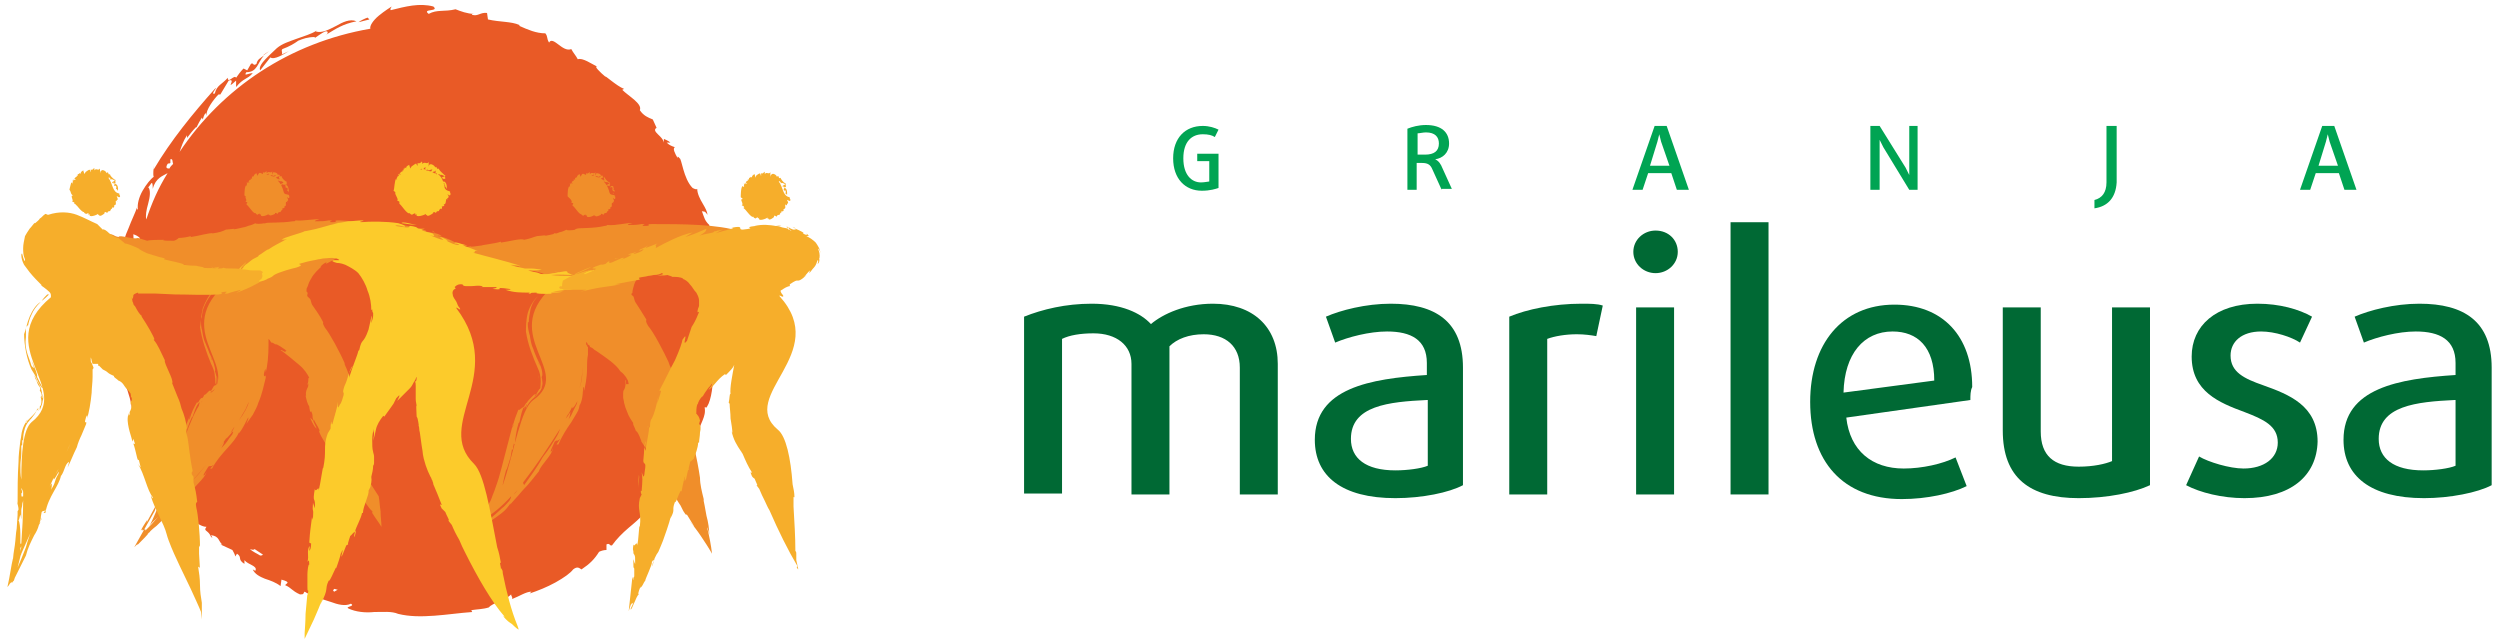 <?xml version="1.0" encoding="utf-8"?>
<!-- Generator: Adobe Illustrator 22.1.0, SVG Export Plug-In . SVG Version: 6.00 Build 0)  -->
<svg version="1.1" id="Layer_1" xmlns="http://www.w3.org/2000/svg" xmlns:xlink="http://www.w3.org/1999/xlink" x="0px" y="0px"
	 viewBox="0 0 270 69" style="enable-background:new 0 0 270 69;" xml:space="preserve">
<style type="text/css">
	.st0{fill:#006934;}
	.st1{fill:#00A453;}
	.st2{fill:#E95A26;}
	.st3{fill:#F08E2A;}
	.st4{fill:#FCCB2B;}
	.st5{fill:#F6AE2B;}
</style>
<g>
	<g>
		<path class="st0" d="M133.9,53.4V39.7c0-2.3-1.5-3.6-3.9-3.6c-1.6,0-2.9,0.5-3.7,1.3v16h-4.1V39.3c0-2-1.6-3.3-4.1-3.3
			c-1.4,0-2.6,0.2-3.4,0.6v16.7h-4.1V34.2c2-0.8,4.5-1.4,7.3-1.4c3.2,0,5.3,1,6.4,2.2c1.3-1.1,3.7-2.2,6.7-2.2c4.3,0,7,2.5,7,6.5
			v14.1H133.9z"/>
		<path class="st0" d="M150.7,53.8c-5.8,0-8.7-2.4-8.7-6.3c0-5.6,6-6.6,12.1-7v-1.3c0-2.5-1.7-3.4-4.3-3.4c-1.9,0-4.2,0.6-5.6,1.2
			l-1-2.8c1.6-0.7,4.3-1.4,7-1.4c4.8,0,7.8,1.9,7.8,6.9v12.7C156.5,53.2,153.6,53.8,150.7,53.8z M154.1,43.2
			c-4.1,0.2-8.2,0.6-8.2,4.2c0,2.1,1.6,3.4,4.8,3.4c1.3,0,2.8-0.2,3.5-0.5V43.2z"/>
		<path class="st0" d="M172.4,36.3c-0.6-0.1-1.3-0.2-2.1-0.2c-1.2,0-2.4,0.2-3.2,0.5v16.8H163V34.2c1.9-0.8,4.8-1.4,7.8-1.4
			c0.9,0,1.7,0,2.3,0.2L172.4,36.3z"/>
		<path class="st0" d="M178.8,29.5c-1.3,0-2.4-1-2.4-2.3c0-1.3,1.1-2.3,2.4-2.3c1.4,0,2.4,1,2.4,2.3
			C181.2,28.5,180.1,29.5,178.8,29.5z M176.7,53.4V33.2h4.1v20.2H176.7z"/>
		<path class="st0" d="M186.9,53.4V24h4.1v29.4H186.9z"/>
		<path class="st0" d="M212.8,43.2l-13.4,1.9c0.4,3.6,2.8,5.5,6.2,5.5c2,0,4.2-0.5,5.6-1.2l1.2,3.1c-1.6,0.8-4.3,1.4-7,1.4
			c-6.4,0-9.9-4.1-9.9-10.5c0-6.2,3.4-10.5,9.1-10.5c5.2,0,8.4,3.4,8.4,8.9C212.8,42.2,212.8,42.7,212.8,43.2z M204.4,35.8
			c-3.1,0-5.2,2.4-5.3,6.6l9.8-1.3C208.9,37.5,207.1,35.8,204.4,35.8z"/>
		<path class="st0" d="M224.5,53.8c-5.3,0-8.2-2.2-8.2-7.3V33.2h4.1v13.4c0,2.6,1.4,3.8,4.1,3.8c1.6,0,2.9-0.3,3.6-0.6V33.2h4.1
			v19.2C230.5,53.2,227.6,53.8,224.5,53.8z"/>
		<path class="st0" d="M242.4,53.8c-2.4,0-4.8-0.6-6.3-1.4l1.4-3.1c1,0.6,3.3,1.3,4.8,1.3c2.2,0,3.7-1.1,3.7-2.8
			c0-1.8-1.5-2.5-3.6-3.3c-2.7-1-5.7-2.2-5.7-6c0-3.3,2.6-5.7,7.1-5.7c2.4,0,4.5,0.6,5.9,1.4l-1.3,2.8c-0.9-0.6-2.7-1.2-4.2-1.2
			c-2.1,0-3.3,1.1-3.3,2.6c0,1.8,1.5,2.5,3.5,3.2c2.8,1,5.9,2.2,5.9,6.1C250.2,51.4,247.4,53.8,242.4,53.8z"/>
		<path class="st0" d="M261.8,53.8c-5.8,0-8.7-2.4-8.7-6.3c0-5.6,6-6.6,12.1-7v-1.3c0-2.5-1.7-3.4-4.3-3.4c-1.9,0-4.2,0.6-5.6,1.2
			l-1-2.8c1.6-0.7,4.3-1.4,7-1.4c4.8,0,7.8,1.9,7.8,6.9v12.7C267.6,53.2,264.6,53.8,261.8,53.8z M265.1,43.2
			c-4.1,0.2-8.2,0.6-8.2,4.2c0,2.1,1.6,3.4,4.8,3.4c1.3,0,2.8-0.2,3.5-0.5V43.2z"/>
	</g>
	<g>
		<path class="st1" d="M129.8,20.6c-1.8,0-3.1-1.3-3.1-3.5s1.3-3.5,3.2-3.5c0.7,0,1.3,0.2,1.7,0.4l-0.4,0.8
			c-0.3-0.2-0.7-0.3-1.3-0.3c-1.2,0-2.1,0.8-2.1,2.6c0,1.8,0.9,2.6,1.9,2.6c0.4,0,0.8-0.1,0.9-0.1v-2.2h-1.3v-0.8h2.3v3.7
			C131.3,20.4,130.7,20.6,129.8,20.6z"/>
		<path class="st1" d="M155.7,20.5l-1-2.2c-0.2-0.5-0.5-0.7-1.1-0.7h-0.6v2.9H152v-6.6c0.5-0.2,1.2-0.4,2-0.4c1.7,0,2.5,0.8,2.5,2
			c0,1-0.7,1.6-1.5,1.7v0c0.4,0.2,0.6,0.5,0.8,1l1,2.2H155.7z M154,14.3c-0.3,0-0.7,0.1-0.9,0.1v2.3h0.8c1,0,1.5-0.4,1.5-1.2
			C155.4,14.8,155,14.3,154,14.3z"/>
		<path class="st1" d="M181.1,20.5l-0.6-1.8H178l-0.6,1.8h-1.1l2.4-6.9h1.3l2.4,6.9H181.1z M179.4,15.3c-0.1-0.4-0.2-0.8-0.2-0.8h0
			c0,0-0.1,0.4-0.2,0.8l-0.8,2.6h2.1L179.4,15.3z"/>
		<path class="st1" d="M206.2,20.5l-2.8-4.6c-0.2-0.4-0.4-0.8-0.4-0.8h0c0,0,0,0.4,0,0.9v4.5H202v-6.9h1l2.8,4.5
			c0.2,0.4,0.4,0.8,0.4,0.8h0c0,0,0-0.5,0-0.9v-4.4h0.9v6.9H206.2z"/>
		<path class="st1" d="M226.2,22.5v-0.9c0.8-0.2,1.3-0.8,1.3-1.9v-6.1h1.1v6.1C228.5,21.4,227.6,22.3,226.2,22.5z"/>
		<path class="st1" d="M253.2,20.5l-0.6-1.8h-2.5l-0.6,1.8h-1.1l2.4-6.9h1.3l2.4,6.9H253.2z M251.6,15.3c-0.1-0.4-0.2-0.8-0.2-0.8h0
			c0,0-0.1,0.4-0.2,0.8l-0.8,2.6h2.1L251.6,15.3z"/>
	</g>
</g>
<g>
	<path class="st2" d="M28.1,7.6c0.4-0.5,0.7-0.9,1.1-1.4c0.4,0.3,1.4-0.3,2.2-0.8c-0.3,0.2-0.6,0.3-1,0.5c0.2-0.2-0.1-0.4,0.1-0.6
		c0.8-0.3,1.3-0.6,1.7-0.9C32.7,4.2,33.2,4,34,4L34,4.1c0.3-0.2,0.7-0.5,1.1-0.7c0.4-0.1,0.3,0.2,0.2,0.3c1-0.6,1.7-1.1,3.2-1.4
		C37.8,2,37,2.4,36.3,2.8c-0.8,0.4-1.5,0.8-2.2,0.6l0.1-0.1c-0.6,0.4-1.4,0.6-2.2,0.9c-0.8,0.3-1.5,0.5-2.1,1
		C29.2,5.9,27.8,7,28.1,7.6z"/>
	<path class="st2" d="M35.3,3.7L35.3,3.7C35.2,3.8,35.2,3.7,35.3,3.7z"/>
	<path class="st2" d="M39.7,1.9C39.4,2,39,2.2,38.7,2.4c0.4-0.1,0.8-0.2,1.2-0.3L39.7,1.9z"/>
	<path class="st2" d="M51.1,1.4c0.1,0,0.2,0,0.3,0C51.3,1.4,51.2,1.4,51.1,1.4z"/>
	<path class="st2" d="M28.4,6c0.2-0.1,0.4-0.3,0.7-0.5C28.8,5.7,28.6,5.8,28.4,6z"/>
	<path class="st2" d="M18.5,53.2l0.2,0C18.5,53.1,18.4,53.1,18.5,53.2z"/>
	<path class="st2" d="M77.8,31.2c-0.3-1.9-0.8-3.8-1-5.7c-0.3-1-0.5,0.5-0.8-0.8c0.2-0.5,0.8,0.5,0.6-0.4c-0.5-0.5-0.5-0.7-0.8-1.5
		c0.2,0.1,0.3-0.1,0.6,0.4c0-0.3-0.2-0.7-0.5-1.2c-0.3-0.5-0.6-1.1-0.6-1.6c-0.1,0.1-0.3,0-0.5-0.1c-0.5-0.5-0.8-1.3-1-2
		c-0.2-0.7-0.3-1.2-0.4-1.2c0,0-0.3-0.4-0.2,0c-0.3-0.5-0.6-1.1-0.3-1.2c-0.3-0.1-0.6-0.2-0.9-0.5l0.4,0c-0.2-0.2-0.5-0.3-0.7-0.4
		l0,0.4c-0.1-0.7-1.4-1.2-0.8-1.6l0.1,0.2c-0.2-0.4-0.3-0.7-0.5-1.1c-0.5-0.2-1-0.4-1.4-1c0.3-0.7-1.2-1.5-1.9-2.2l0.2-0.1
		c-0.8-0.3-2.2-1.6-2-1.3c-0.6-0.5-1.3-1.2-0.9-1.1c-0.6-0.3-1.6-1-2.1-0.8c-0.2-0.4-0.5-0.7-0.7-1.1c-0.5,0.2-1-0.2-1.4-0.5
		c-0.4-0.3-0.8-0.6-1-0.2C59,4.1,59.2,4,58.9,3.6c-1,0-1.9-0.4-2.8-0.8l0-0.1c-0.9-0.4-2.1-0.3-3.4-0.6l-0.1-0.7
		c-0.7-0.1-1,0.4-1.6,0.2c-0.1-0.1,0-0.1,0.2-0.1c-0.7,0-1.5-0.3-2-0.5C48,1.3,47.2,1,46.3,1.5c-0.8-0.6,1.2-0.2,0.5-0.8
		c-1.5-0.4-3,0-4.6,0.4c-0.1-0.1,0-0.2,0.1-0.4c0,0-0.8,0.5-1.4,1c-0.6,0.5-1,1.1-0.9,1.4c-8.7,1.5-16,6.4-20.6,13.3
		c0.2-0.6,0.4-1.2,0.8-1.8l0,0.3c0.3-0.4,0.6-0.8,1-1.2l0,0.1c0.2-0.4,0.4-0.8,0.6-1.1l0.1,0.2c0.1-0.3,0.1-0.4,0.3-0.7l0.1,0.3
		c-0.1-0.6,0.8-1.8,1.3-2.3l0.2,0c0.3-0.5,0.6-1,0.9-1.5c0.9-0.3-0.5,1.2,0.8,0l0,0.7c0.8-1,1.2-0.8,1.8-1.5c-0.5,0-1,0.4-0.7-0.1
		c1.2,0,1.2-1,1.9-1.8c-0.4,0.3-0.7,0.4-0.8,0.9c-0.4,0.3-0.3-0.2-0.6,0l-0.4,0.7l-0.4-0.2c-0.3,0.3-0.6,0.7-0.8,1
		c-0.2-0.4-0.9,0.7-0.9,0c-0.6,0.7-1.2,0.8-1.4,1.7c-0.6,0.2,0.5-0.9,0-0.5c-2.4,2.7-4.7,5.5-6.6,8.7l0-0.4c0,0.4-0.1,0.9,0,1.2
		c-0.3,0.2-0.8,0.8-1.2,1.5c-0.4,0.7-0.6,1.5-0.5,2c-0.1,0.1-0.1-0.1-0.1-0.2c-0.2,0.6-0.6,1.4-0.9,2.2c-0.4,0.9-0.7,1.8-0.8,2.7
		c0.3,0.4,0.1,1.1-0.1,1.7c-0.2,0.6-0.3,1.3,0.2,1.7l-0.2-0.4c0.3-0.6,0.6,0.9,0.9,1.2c-0.7,0.4-0.5,0-1.2,0.5l0.3-0.7l-0.6,0.1
		c0.6,1.2,0.4,2.2,0.3,3.1c-0.2,0.9-0.4,1.8,0.2,2.5c-0.1-0.1-0.1,0-0.2-0.1c-0.2,1,0.6,1.5,0.9,2.2c-0.3,0.1-0.5-0.3-0.8-0.7
		c0,0.8,0.3,1.9,0.7,3c0.4,1.1,0.7,2.1,0.8,3c0.6,0.5,0.4-0.4,0.9,0.1c0.1,0.5,0,1-0.5,0.4c-0.1,0.8,0.5,2,1.2,3.2
		c0.7,1.2,1.6,2.4,1.9,3.6c0.5,0.4,0.7,0.4,0.9,0.5c0.2,0.1,0.5,0.3,1.1,0.9c-0.5-0.2-0.4,0.9-1.2,0l-0.3,0.1
		c0.5,0.8,1.2,1.7,1.9,2.4c0.7,0.7,1.5,1.3,2.1,1.3c-0.4,0.5,0.2,0.3,0.5,1.1c0.3,0.2,0-0.1,0-0.2c0.9,0.1,0.8,0.7,1.2,1l-0.2,0
		c0.4,0.2,0.9,0.4,1.3,0.6c0.1,0.2,0.3,0.5,0.3,0.7l0.2-0.3c0.6,0.4,0,0.6,0.8,1.1l0-0.4c0.4,0.5,1.4,0.6,1.2,1.1
		c0,0.1-0.1,0-0.3-0.1c0.2,0.5,0.8,0.8,1.3,1c0.6,0.2,1.2,0.4,1.7,0.8l0.1-0.7c1.1,0.3,0.5,0.4,0.4,0.6c0.7,0.3,0.7,0.6,1.6,1
		c0.5,0,0.3-0.1,0.5-0.3c0.3,0.2,0.6,0.3,0.9,0.5c0,0,1,0.3,1.9,0.6c0.8,0.3,1.6,0.5,2.2,0.2c0.5,0.3-0.6,0.3-0.3,0.5
		c0.8,0.4,1.9,0.5,2.8,0.4c1,0,1.9-0.1,2.6,0.2c1.2,0.3,2.5,0.3,3.9,0.2c1.4-0.1,2.7-0.3,4.1-0.4l-0.1-0.2c0.6-0.1,1.3-0.1,1.9-0.3
		c0.4-0.5,1.7-0.7,2.4-1.4c0,0.2,0.2,0.3,0.1,0.5c0.8-0.3,1.5-0.8,2.1-0.8l-0.2,0.2c0.9-0.3,1.9-0.7,2.8-1.2c0.9-0.5,1.6-1,1.9-1.4
		c0.5-0.4,0.7-0.1,0.9,0c0.9-0.6,1.4-1.1,1.9-1.9c0.2-0.1,0.5-0.2,0.8-0.2l0-0.6c0.4-0.2,0.3,0.2,0.6,0.1c0.5-0.7,1.1-1.3,1.8-1.9
		c0.6-0.5,1.2-1,1.6-1.5l-0.3,0c0.2-0.5,1-1,0.8-0.4c0.9-0.8,1.3-1.6,1.7-2.4c0.4-0.9,0.8-1.8,1.6-3.1c0.5,0,0.8-0.6,1-1.3
		c0.3-0.6,0.5-1.3,1-1.3c0.3-1.3,1-2,0.8-3c0.1,0,0.2-0.1,0.1,0.1c0.5-0.4,0.8-2.1,0.8-3.4l0.3,0c-0.2-0.3-0.2-1-0.2-1.7
		c0-0.7,0-1.4-0.3-1.6c0.1-0.1,0.2,0.3,0.3,0.5c0.6-0.6-0.1-1.2,0.1-2c0.1,0.1,0.3-0.2,0.4,0C78.2,34.9,78.1,33.1,77.8,31.2z
		 M13.4,36.8c0.3-1.1-0.5-0.9-0.1-2.2c0.1,0.3,0.4,0.7,0.6,0.8c0.1-0.4,0.1-0.7,0.1-1c0,0.6,0,1.1,0.1,1.7C14.1,36.1,14.1,36,14,36
		C13.7,36.4,13.9,37.7,13.4,36.8z M14.1,36.7l0.1,0c0,0.3,0.1,0.6,0.1,0.9C14.2,37.4,14.1,37.2,14.1,36.7z M14.4,38.5
		C14.4,38.5,14.4,38.4,14.4,38.5c0.1,0.1,0.1,0.2,0.1,0.4c0.1,0.7,0.3,1.4,0.4,2.1C14.6,40.3,14.4,39.6,14.4,38.5z M14.1,33.3
		c0-0.3,0-0.6-0.1-0.9c-0.1-0.9-0.1-1.9,0.4-3.1c-0.2-1.3,0.1-3,0-4c0.3,0.1,0.5,0.2,0.7,0.4C14.5,28.1,14.1,30.7,14.1,33.3z
		 M15.8,23.7c-0.1-0.4,0-1,0.2-1.7c0.2-0.7,0.3-1.5,0-1.8c0.2,0,0.5-1.1,0.5,0.2c0.3-1.2,1.1-1.4,1.6-1.7
		C17.1,20.3,16.4,21.9,15.8,23.7z M18.3,18.2c-0.2,0-0.5,0-0.2-0.5c0.1-0.1,0.2,0,0.3-0.1l0-0.4c0.3-0.1,0.2,0.3,0.3,0.5
		C18.5,17.9,18.4,18,18.3,18.2z M28.1,60c-0.3-0.2-0.8-0.4-1.1-0.7c0.3,0.1,0.4,0.1,0.5,0c0.3,0.2,0.6,0.4,0.9,0.6
		C28.3,60,28.2,60,28.1,60z M36.1,63.9c-0.2-0.1-0.1-0.2,0-0.3c0.1,0,0.3,0.1,0.4,0.1C36.4,63.7,36.3,63.8,36.1,63.9z"/>
	<path class="st2" d="M14,35.5L14,35.5C14.2,35.7,14.1,35.6,14,35.5z"/>
</g>
<g>
	<path class="st3" d="M23,31.5c-0.4,0.3-0.8,1-1.1,1.8c-0.2,0.8-0.2,1.5-0.3,2.1l0-0.1c0.2,1.4,0.7,2.8,1.2,4
		c0.2,0.4,0.4,0.9,0.4,1.3c0.1,0.4,0,0.8,0.1,0.9c0.1-0.5,0.1-1-0.1-1.4c0.1-0.1,0-0.4-0.1-0.8c-0.1-0.4-0.3-0.8-0.5-1.2
		c0.1,0.3,0.2,0.6,0.4,0.9c-0.1-0.2-0.1,0-0.2-0.3c-0.2-0.7-0.4-1.1-0.6-1.6c-0.2-0.4-0.3-0.9-0.4-1.6l0,0.1
		c-0.1-0.4-0.1-0.8-0.1-1.1c0.1-0.4,0.1-0.2,0.1-0.1c0-0.5,0.1-1,0.3-1.4C22.3,32.5,22.6,32.1,23,31.5z"/>
	<path class="st3" d="M23.7,30.6c-0.2,0.2-0.4,0.5-0.6,0.8c0.2-0.3,0.5-0.6,0.7-0.8L23.7,30.6z"/>
	<path class="st3" d="M31.1,20.8C31.2,20.7,31.1,20.8,31.1,20.8L31.1,20.8z"/>
	<path class="st3" d="M30.8,20C30.8,20,30.7,20,30.8,20c0,0,0,0.1,0.1,0.1c-0.1,0-0.1,0.1,0,0.2c0.2-0.2,0.2,0.3,0.1,0.3
		c0.1,0,0.2,0.1,0.2,0.2C31.2,20.7,31.2,19.9,30.8,20z"/>
	<path class="st3" d="M21.9,34.4L21.9,34.4C21.9,34.5,21.9,34.5,21.9,34.4z"/>
	<path class="st3" d="M31.1,20C31.1,20,31.1,20,31.1,20C31,20,31,20,31.1,20z"/>
	<path class="st3" d="M30.2,19.3C30.2,19.3,30.2,19.3,30.2,19.3C30.2,19.3,30.2,19.3,30.2,19.3z"/>
	<path class="st3" d="M23.1,40.5c0-0.2,0-0.4-0.1-0.6C23.1,40.1,23.1,40.3,23.1,40.5z"/>
	<path class="st3" d="M24.2,47.7L24.2,47.7C24.3,47.5,24.3,47.5,24.2,47.7z"/>
	<path class="st3" d="M26.5,21.8c0.2,0,0.3,0.1,0.1,0.2c0,0,0.1,0,0.1,0c0,0-0.1,0.1-0.1,0.1c0.2,0,0.8,1.1,1,0.9
		c0,0.1,0.2,0.2,0.2,0.2c0.1-0.1,0.2-0.1,0.3-0.2c-0.1,0-0.1,0.1,0,0.2c0,0,0.1-0.1,0.1-0.1c-0.2,0.5,0.8,0.1,0.8,0
		c0,0.1,0,0.1,0,0.2c0-0.1,0-0.1,0.1-0.1c0,0.2,0.6-0.1,0.6-0.1c0,0,0,0.1,0,0.1c0-0.1,0-0.1,0-0.2c0,0,0.1,0,0.1,0
		c0,0,0.2,0.1,0.2,0.1c0-0.2,0.2-0.2,0.3-0.2c0-0.1,0.2-0.3,0.2-0.2c0-0.1,0-0.1,0-0.2c0.2,0,0.3-0.1,0.2-0.2
		c0.3-0.1,0.1-0.2,0.2-0.5c0.1,0,0.1,0,0.2,0.1c0,0-0.1-0.1-0.1-0.2c0.2,0,0.1-0.2,0-0.4c0.1,0,0.1,0.1,0.2,0.1
		c0.2-0.2-0.2-0.4,0.1-0.3c-0.4-0.2-0.6,0-0.7-0.5c-0.1-0.4-0.3-0.8-0.6-1.1c0.1,0,0.3,0.1,0.3,0.1c0,0,0,0-0.1,0
		c0.1-0.1,0.3,0,0.4,0.1c0,0.1-0.2,0.1-0.3,0.2c0,0,0.1,0.1,0.1,0.1c0-0.1,0.1-0.1,0.1-0.1C30.7,20,31,19.9,31,20c0,0-0.1-0.1-0.1,0
		c0,0,0-0.1,0.1-0.1c0,0-0.1,0-0.1,0c0,0,0.1,0,0.1-0.1c0,0-0.1,0-0.1,0c0-0.1,0.1-0.1,0.1-0.1c0-0.1-0.1-0.1-0.2-0.1
		c0,0,0.1,0,0.1,0c-0.2-0.1-0.5-0.4-0.5-0.6c-0.3,0.2-0.1-0.3-0.4-0.1c0-0.3-0.5-0.3-0.5-0.3c0,0.1-0.1,0.2-0.1,0.3
		c0-0.1,0-0.2,0-0.3c0,0,0,0.1,0,0.1c0-0.1,0-0.1,0-0.2c-0.2,0.3-0.3-0.1-0.6,0.2c0-0.5-0.1,0.1-0.4-0.1c0,0.1,0,0.2,0,0.2
		c-0.4-0.2-0.4-0.2-0.6,0.2c0-0.1-0.1-0.2-0.1-0.3c-0.2,0.1-0.3,0.2-0.3,0.4c-0.1-0.2,0,0-0.1-0.1c0,0.1,0,0.1-0.1,0.1
		c0,0.1,0.1,0.3-0.1,0.1c0,0,0.1,0.1,0.1,0.1c0,0-0.1,0-0.2,0c0,0,0.1,0,0.1,0.1c-0.2,0-0.2,0.2-0.3,0.2c0.1,0,0.1,0.1,0.2,0.1
		c0,0-0.2,0-0.3,0c0.1,0.2,0.1,0.1-0.1,0c0.2,0.2-0.1,0.3,0.1,0.4c-0.1,0-0.1,0-0.1-0.1c-0.2,0.1-0.2,1-0.2,1.1
		c0.1,0.1,0.1,0.1,0.2,0.2C26.3,21.2,26.8,21.6,26.5,21.8z M29.8,19.1C29.8,19.1,29.7,19.1,29.8,19.1C29.8,19.1,29.8,19.1,29.8,19.1
		z M30.2,19.3c0,0.1,0.2-0.1-0.1,0.1C30.1,19.3,30.2,19.2,30.2,19.3C30.2,19.3,30.2,19.2,30.2,19.3z M30.2,19
		c-0.2,0.3,0.1,0.5-0.4,0.2C29.9,19.1,30,19.1,30.2,19z M29.5,19c0.1,0,0.2-0.1,0.3-0.1c-0.2,0.3-0.3,0.1-0.6,0.1
		C29.3,18.9,29.4,18.9,29.5,19z M29,18.7c0.1,0.1,0.1-0.1,0.1,0c-0.1,0-0.1,0.2,0,0.2c0,0-0.1,0-0.1,0c0,0,0,0,0,0l0,0c0,0,0,0,0,0
		C29,18.9,29,18.8,29,18.7C29,18.7,29,18.7,29,18.7z M29,18.9C28.9,19,29,18.9,29,18.9L29,18.9z M29,18.9C29,18.9,29,18.9,29,18.9
		L29,18.9z M28.8,18.9c0-0.1,0.1-0.1,0.2,0c0,0-0.1-0.1,0,0C28.9,18.9,28.7,18.9,28.8,18.9z"/>
	<path class="st3" d="M29.7,37.9L29.7,37.9C29.7,37.9,29.6,37.8,29.7,37.9z"/>
	<path class="st3" d="M29.9,23L29.9,23C30,23,29.9,23,29.9,23z"/>
	<path class="st3" d="M30.2,19C30,19.2,30.1,19,30.2,19L30.2,19z"/>
	<path class="st3" d="M29,18.7C29,18.7,29,18.7,29,18.7C29,18.8,29.1,18.8,29,18.7z"/>
	<path class="st3" d="M58.1,32c-0.4,0.3-0.9,1.1-1.1,1.8c-0.2,0.8-0.2,1.6-0.2,2.1l0-0.1c0.2,1.4,0.8,2.9,1.3,4
		c0.2,0.4,0.3,0.9,0.3,1.4c0,0.5-0.1,0.8,0,0.9c0.2-0.5,0.2-1,0.1-1.4c0.1-0.1,0.1-0.4,0-0.8c-0.1-0.4-0.3-0.8-0.5-1.2
		c0.1,0.3,0.2,0.6,0.4,0.9c-0.1-0.2-0.1-0.1-0.2-0.3c-0.2-0.7-0.5-1.2-0.6-1.6c-0.2-0.4-0.3-0.9-0.4-1.6l0,0.1
		c-0.1-0.4-0.2-0.8-0.2-1.2c0-0.4,0.1-0.2,0.1-0.1c0-0.5,0.1-1,0.2-1.5C57.4,33,57.6,32.5,58.1,32z"/>
	<path class="st3" d="M57,35L57,35C57,35,57,35,57,35z"/>
	<path class="st3" d="M60.1,25.2l-0.3,0C59.8,25.3,59.9,25.3,60.1,25.2z"/>
	<path class="st3" d="M84.3,26.5l-0.1-0.1l0-0.1c-0.2,0-0.8-0.3-1.4-0.5c-0.6-0.2-1.2-0.3-1.4-0.3c-0.1-0.1,0.2,0,0.4,0
		c-0.5-0.3-1-0.2-1.8-0.4c0.1,0-0.1-0.1,0-0.1c-1.3-0.4-2.8-0.6-4.5-0.7c-1.7-0.1-3.4-0.1-5.1-0.1c-0.9,0,0.3,0.2-0.9,0.2
		c-0.4-0.1,0.6-0.2-0.2-0.2c-0.6,0.1-0.8,0.1-1.5,0.1c0.1-0.1,0-0.1,0.5-0.2c-0.4-0.1-1.8,0.3-2.7,0.2c0,0-0.1,0.1-0.3,0.1
		c-1.2,0.3-2.9,0.2-3,0.3c0,0-0.4,0.1-0.1,0.1c-0.5,0.1-1.1,0.1-1,0c-0.2,0.1-0.4,0.2-0.8,0.3l0.2-0.1c-0.2,0.1-0.4,0.2-0.6,0.2
		l0.3,0c-0.5,0-1.5,0.4-1.5,0.2l0.2,0l-1,0.1c-0.4,0.1-0.8,0.3-1.4,0.4c-0.3-0.2-1.7,0.2-2.5,0.3l0-0.1c-0.6,0.2-2.3,0.4-2,0.4
		c-0.6,0.1-1.5,0.2-1.2,0.1c-0.2,0-0.5,0.1-0.7,0.1l-1-0.5c-0.7-0.4-1.6-0.7-1.9-0.7c-0.1-0.1,0.2,0,0.4,0c-0.5-0.4-1-0.3-1.7-0.5
		c0.1,0-0.1-0.1,0-0.1c-1.2-0.4-2.8-0.7-4.4-0.8c-1.6-0.1-3.4-0.2-5-0.3c-0.9,0,0.3,0.2-0.9,0.2c-0.3-0.1,0.6-0.2-0.2-0.2
		c-0.5,0.1-0.7,0.1-1.5,0.1c0.1-0.1,0-0.1,0.5-0.2c-0.4-0.1-1.8,0.2-2.6,0.1c0,0.1-0.1,0.1-0.3,0.1c-1.2,0.2-2.8,0.1-2.9,0.2
		c0,0-0.4,0.1-0.1,0c-0.4,0.1-1.1,0.1-1,0c-0.2,0.1-0.4,0.2-0.8,0.3l0.2-0.1c-0.2,0.1-0.4,0.2-0.6,0.2l0.3,0c-0.5,0-1.5,0.4-1.5,0.2
		l0.2,0l-1,0.1c-0.4,0.2-0.7,0.3-1.4,0.4c-0.3-0.1-1.6,0.3-2.4,0.4l0-0.1c-0.3,0.1-0.9,0.2-1.3,0.2C19,26,18.7,26,18.8,26
		c-0.6,0-1.4,0-1.1-0.1c-0.5,0-1.5,0-1.8,0.1c-0.3-0.1-0.7-0.2-1-0.3c-0.6,0.2-2-0.4-2.1-0.1c-0.5-0.1-0.4-0.2-0.8-0.3
		c-0.3,0-0.6,0-0.8-0.1L9,25l1.7,1.3c0.4,0.3,0.9,0.7,1.4,1l0,0c0.8,0.4,1.8,0.6,3,0.8l0.2,0.2c0.6,0,0.8-0.1,1.4,0
		c0.1,0,1.2,0.1,1.6,0.2c0.9-0.1,1,0.1,1.7,0.1c0.6,0.3-0.4-0.2,0.1,0.1c0.6,0.1,1.2,0.2,1.8,0.3c0.6,0.1,1.2,0.2,1.7,0.5
		c0.1,0.1-0.1,0-0.1,0.1c0,0,0.1,0,0.3,0.1c0.2,0.1,0.3,0.2,0.4,0.4c0.1,0.2,0,0.5-0.1,0.6c-0.1,0.1-0.1,0.2,0,0.2
		c-5.6,5.3,2.5,9-1.9,12.1c-1.2,0.8-2.4,4.7-3.8,8.5c0.1-0.5,0.2-1,0.5-1.7l0,0.2l0.5-1.3l0,0.1l0.3-1.1l0.1,0.1
		c0.1-0.2,0-0.3,0.2-0.6l0,0.1c0-0.4,0.4-1.6,0.7-2.2l0.1-0.1c0.2-0.5,0.3-1,0.6-1.4c0.5-0.6-0.4,1,0.5-0.4
		c-0.1,0.1-0.1,0.3-0.1,0.4c0.1-0.2,0.3-0.4,0.4-0.6c0.1-0.1,0.3-0.2,0.4-0.3c0.2-0.2,0.4-0.3,0.6-0.6c-0.3,0.2-0.6,0.5-0.4,0.2
		c0.4-0.2,0.6-0.5,0.6-0.8c0.1-0.3,0.1-0.6,0-1c0,0.4,0,0.6,0,0.9c-0.2,0.4-0.1,0.1-0.3,0.3c-0.1,0.2-0.2,0.3-0.3,0.5
		c-0.1,0-0.1,0-0.2,0c-0.1,0.1-0.2,0.2-0.4,0.4c-0.1,0-0.2,0.1-0.2,0.2c-0.1,0.1-0.1,0.2-0.2,0.2c0-0.1-0.2,0.1-0.3,0.3
		c-0.1,0.2-0.2,0.3-0.2,0.1c-0.4,0.7-0.6,1.1-0.8,1.8c-0.3,0.5,0.2-0.8,0-0.3c-0.6,1.5-1.1,2.9-1.6,4.4c-0.3,0.7-0.5,1.5-0.8,2.2
		l-0.4,1.1l-0.3,0.8c-0.1,0.3-0.3,0.6-0.4,0.9l0.1-0.4c-0.1,0.5-0.3,1-0.4,1.3l-0.8,1.4l-1.4,2.5l0.1-0.1l0.1-0.1
		c0.1-0.1,0.1-0.1,0.2-0.1l0.1-0.1c0,0,0,0,0.1-0.1c0.4-0.4,0.8-0.8,1.1-1.2c0.1-0.1-0.1,0.2-0.3,0.3c0.3-0.3,0.6-0.6,1-0.9
		c0.3-0.3,0.7-0.7,1.2-1.1c0.4-0.4,0.9-0.9,1.4-1.4l0.6-0.6l0.4-0.4c0.3-0.6,1.6-1.6,1.8-2.3l-0.2,0.3c-0.4,0.3,0.3-0.7,0.4-0.9
		c0.4-0.2,0.1,0.1,0.6-0.2l-0.4,0.4l0.2,0c0.9-1.7,2.4-2.7,2.9-3.9c0,0.1,0,0.1,0,0.1c0.5-0.6,0.7-1.2,1-1.7c0.1,0-0.1,0.4-0.2,0.7
		c0.2-0.3,0.4-0.6,0.7-1c0.2-0.4,0.5-0.9,0.6-1.3c0.4-0.9,0.6-1.9,0.8-2.7c0-0.6-0.2,0.2-0.2-0.4c0.1-0.5,0.2-0.8,0.2-0.2
		c0.2-0.7,0.3-1.8,0.3-3c0-0.2,0-0.4,0-0.6c0,0,0-0.1,0-0.1c0,0,0,0,0,0.1c0,0,0.1,0.1,0.1,0.1l0.2,0.3l0.1,0l0.2,0.1
		c0.1,0.1,0.2,0.1,0.3,0.1c0.2,0.1,0.4,0.2,1.1,0.7c-0.4-0.2,0.2,0.4-0.6-0.1l-0.1,0c0.7,0.5,1.4,1.1,2,1.6c0.6,0.5,0.9,1,1.1,1.4
		c-0.1,0-0.1,0.1-0.1,0.2c0,0.1,0,0.3-0.1,0.5c0,0.2,0,0,0.1-0.1c0,0.2,0,0.4-0.1,0.5c-0.2,0.4-0.2,0.7-0.1,1c0-0.1,0-0.1-0.1-0.2
		c0.1,0.5,0.2,0.9,0.4,1.2c0,0.2,0.1,0.5,0.1,0.6l0.1-0.1c0.3,0.6,0,0.4,0.3,1.1l0-0.2c0.2,0.5,0.7,1.1,0.6,1.3c0,0-0.1-0.1-0.1-0.2
		c0.2,0.8,1,1.8,1.5,2.6l0-0.3c0.5,0.8,0.3,0.5,0.2,0.5c0.3,0.5,0.3,0.7,0.8,1.4c0.3,0.3,0.2,0.1,0.3,0.2l0.4,0.7l-0.4-0.4
		c0.2,0.2,0.5,0.5,0.7,0.8c0.1,0.2,0.2,0.3,0.3,0.5l0.3,0.5c0.7,1,1.4,2.1,1.7,2.3c0.2,0.4,0.2,0.3,0.1,0.2c-0.1-0.1-0.2-0.3-0.1,0
		c0.3,0.5,0.7,1,1,1.5c0-0.5-0.1-1.1-0.1-1.7c-0.1-0.6-0.1-1.1-0.2-1.6L40,52.2c0-0.3,0-0.6,0-0.8c-0.1-2.1-0.6-4.5-1-6.8l0,0.1
		c-0.1-0.5-0.2-1.1-0.4-1.6c-0.2-0.4-0.5-1.5-0.9-2.1c0.1,0,0.1-0.1,0.2,0c-0.1-0.3-0.3-0.7-0.4-1c-0.1-0.3-0.3-0.6-0.3-0.8l0.1,0.2
		c-0.6-1.4-1.7-3.4-2.2-4c-0.3-0.5-0.2-0.5-0.2-0.6c-0.4-0.8-0.8-1.3-1.2-1.9c-0.1-0.2-0.1-0.4-0.2-0.6L33.2,32
		c-0.1-0.3,0.1-0.1,0-0.4c0-0.1-0.1-0.1-0.1-0.1c0,0,0-0.1,0-0.1c0-0.1,0-0.3,0.1-0.4c0.1-0.3,0.2-0.6,0.4-0.9
		c0.3-0.6,0.8-1,1.1-1.3l-0.1,0c0.1-0.1,0.3-0.3,0.5-0.4c0.2-0.1,0.2-0.1,0.1,0.1c0.8-0.4,1.4-0.8,2.1-1.1c0.7-0.3,1.5-0.6,2.8-0.8
		c0.2,0.1,0.8,0,1.3-0.1c0.6-0.1,1.2-0.1,1.4,0c1.1-0.1,1.8,0.1,2.5,0c0,0,0.1,0-0.1,0c0.4,0.1,1.8,0.2,2.9,0.4
		c-0.3,0.2-0.8,0.2-1.2,0.2c-0.4,0-0.8,0-0.8,0.1c-0.6,0-0.4-0.1-0.8-0.2c-0.1,0-0.1,0-0.1,0l-1.9,0.1l1.4,1c0.7,0.5,1.5,0.9,2.4,1
		l0,0c0.9,0.2,2,0,3.2-0.1l0.3,0.2c0.6-0.1,0.8-0.3,1.3-0.3c0.1,0,0,0-0.1,0.1c0.6-0.1,1.3-0.1,1.8-0.1c0.9-0.2,1.5-0.1,2.3-0.2
		c0.3,0.1,0.1,0.1-0.2,0.1c-0.3,0-0.5,0-0.3,0.1c0.6,0.1,1.2,0.2,1.8,0.3c0.6,0.1,1.2,0.2,1.8,0.5c0.1,0.1-0.1,0-0.1,0.1
		c0,0,0.6,0.2,0.7,0.5c0.1,0.2,0,0.5-0.1,0.6c-0.1,0.1-0.1,0.2,0,0.2c-5.6,5.3,2.5,9-1.9,12.1c-1.4,1-2,5.4-3.3,9.2c0,0,0-0.1,0-0.1
		c0.1-0.5,0.2-1,0.4-1.7l0,0.2l0.4-1.3l0,0.1l0.2-1.1l0.1,0.1c0-0.3,0-0.3,0.1-0.7l0.1,0.1c0-0.4,0.2-1.7,0.4-2.3l0.1-0.1
		c0.1-0.5,0.2-1,0.4-1.5c0.5-0.7-0.3,1,0.4-0.5c0,0.2-0.1,0.3-0.1,0.5c0.2-0.5,0.5-0.8,0.7-1c0.2-0.2,0.4-0.3,0.7-0.6
		c-0.3,0.2-0.7,0.5-0.4,0.2c0.4-0.2,0.6-0.5,0.7-0.8c0.1-0.3,0.1-0.6,0.1-1c0,0.4-0.1,0.6-0.1,0.9c-0.2,0.3-0.2,0.1-0.3,0.3
		c-0.1,0.2-0.2,0.3-0.3,0.5l-0.2,0c-0.1,0.1-0.1,0.1-0.2,0.2c-0.1,0.1-0.2,0.2-0.2,0.2c-0.2,0.2-0.3,0.3-0.4,0.5
		c0-0.1-0.2,0.2-0.3,0.4C56,44.3,56,44.4,56,44.2c-0.3,0.8-0.5,1.2-0.6,1.9c-0.2,0.5,0.2-0.8,0-0.3c-0.4,1.5-0.8,3.1-1.2,4.6
		c-0.2,0.8-0.4,1.5-0.7,2.3l-0.1,0.3l-0.2,0.5c-0.1,0.3-0.2,0.6-0.4,0.9c-0.3,0.6-0.8,1.5-1.3,2.4l0.2-0.5l-0.2,0.6
		c0.3-0.2,0.5-0.3,0.5-0.3l-0.1,0.2l0,0c0,0,0,0,0,0l0,0l0.1,0l0.2-0.1c0.3-0.1,0.6-0.3,0.9-0.5c0.3-0.2,0.7-0.5,1.1-0.8
		c0.4-0.3,0.7-0.7,0.9-1c0.1-0.1,0,0.1-0.1,0.2l0.8-0.9c0.3-0.3,0.5-0.6,0.8-0.9c0.6-0.6,1.1-1.3,1.6-1.9c0.2-0.7,1.5-1.8,1.5-2.5
		l-0.1,0.3c-0.4,0.4,0.2-0.7,0.3-1c0.4-0.3,0.1,0.1,0.6-0.3L60.1,48l0.2,0c0.4-0.9,0.9-1.7,1.4-2.4l0.3-0.5c0.1-0.2,0.2-0.3,0.3-0.5
		c0.2-0.3,0.3-0.7,0.3-1c0,0.1,0,0.1,0,0.2c0.4-0.8,0.3-1.4,0.4-2c0.1-0.1,0.1,0.4,0,0.7c0.2-0.7,0.4-1.7,0.4-2.7c0-0.5,0-1,0.1-1.5
		l0-0.4c0-0.1,0-0.2,0-0.2c0-0.1,0-0.1,0-0.2c-0.1-0.1-0.1-0.2-0.1-0.2c0,0-0.1,0-0.1-0.2c0-0.1,0-0.2,0.1-0.1c0,0,0.1,0.2,0.1,0.3
		c0,0,0,0,0.1-0.1c0,0.1,0.1,0.1,0.1,0.2c0,0.1,0.1,0.1,0.1,0.1l0.2,0.1c0.1,0.1,0.2,0.2,0.4,0.3c1,0.7,2.1,1.4,2.6,2.2
		c0.4,0.3,0.4,0.4,0.5,0.5c0.1,0.1,0.1,0.1,0.2,0.3c0.1,0.1,0.2,0.4,0.2,0.7c0-0.2-0.1-0.1-0.2-0.1c-0.1,0-0.1,0-0.1-0.4
		c0,0-0.1,0-0.1-0.1c0.1,0.3,0.1,0.7-0.1,1.1c-0.1,0.1-0.1,0.3-0.1,0.4c0,0.1,0,0.2,0,0.4c0,0.2,0.1,0.4,0.1,0.6
		c0.1,0.4,0.2,0.7,0.3,0.9c0.2,0.6,0.5,1,0.7,1.3c-0.1,0.1,0.1,0.3,0.3,0.9c0.1,0.2,0,0,0-0.1c0.4,0.5,0.4,0.8,0.6,1.2l-0.1-0.1
		l0.7,1c0.1,0.2,0.2,0.5,0.2,0.5l0.1-0.1c0.3,0.6,0,0.4,0.4,1l0-0.2c0.2,0.5,0.7,1.1,0.7,1.3c0,0-0.1-0.1-0.2-0.2
		c0.2,0.8,1.1,1.7,1.6,2.6l0-0.3c0.6,0.8,0.3,0.5,0.2,0.5c0.2,0.3,0.3,0.4,0.4,0.6l0.2,0.3l0.1,0.2l0.2,0.4c0.4,0.6,0.2,0.3,0.4,0.4
		l0.8,1.3c-0.2-0.2-0.3-0.4-0.5-0.6c0.4,0.5,0.8,1,1.2,1.6c0.4,0.6,0.8,1.2,1.2,1.9c-0.1-0.9-0.3-1.9-0.5-2.7c0-0.3,0-0.1,0.1,0.2
		c0.1,0.3,0.1,0.6,0.1,0.4c0-0.5-0.1-1.3-0.3-2l-0.2-1.1l-0.1-0.5L76,53.9c-0.2-0.8-0.4-1.6-0.4-2.3c-0.3-2.1-0.9-4.5-1.4-6.9l0,0.1
		c-0.1-0.6-0.3-1.1-0.4-1.7c-0.2-0.4-0.6-1.5-1-2.2c0.1,0,0.1-0.1,0.2,0c-0.3-0.7-0.7-1.4-0.8-1.8l0.1,0.2c-0.7-1.5-1.7-3.4-2.3-4.1
		c-0.3-0.5-0.2-0.5-0.2-0.7c-0.5-0.8-0.8-1.3-1.2-1.9c-0.1-0.2-0.1-0.4-0.2-0.6c-0.1-0.1-0.2-0.1-0.2-0.2c0-0.1,0-0.1,0-0.1
		c0,0,0.1,0,0.1-0.1c0-0.2,0.1-0.6,0.2-0.9c0.1-0.3,0.3-0.6,0.5-0.9c0.4-0.5,0.9-0.9,1.2-1.2c0,0-0.1,0-0.1,0
		c0.1-0.1,0.4-0.3,0.6-0.3c0.2-0.1,0.3-0.1,0.1,0.1c0.8-0.4,1.5-0.7,2.2-1c0.7-0.3,1.6-0.6,2.9-0.7c0.2,0.1,0.8,0,1.4,0
		c0.6,0,1.2,0,1.4,0.1c1.1,0,1.8,0.1,2.6,0.1c0,0,0.1,0.1-0.1,0c0.4,0.1,1.8,0.3,2.9,0.4L87,28L84.3,26.5z M16.1,56.9l-0.4,0.4
		c0-0.1,0-0.1,0-0.1c0-0.1-0.1,0-0.3,0.1c0-0.1,0-0.2-0.2,0c0.1-0.2,0.4-0.7,0.6-1c0.1-0.1,0.1-0.2,0.1-0.2c0,0,0,0.2-0.1,0.4
		c0.2-0.4,0.5-0.9,0.7-1.3c0.2-0.4,0.4-0.7,0.5-0.9c0.2-0.3,0.3-0.5,0.4-0.7C17.1,54.8,16.6,55.9,16.1,56.9c0.2-0.4,0.6-0.7,1-1.1
		C16.8,56.1,16.5,56.5,16.1,56.9z M17.5,55.4c-0.1,0.1-0.1,0.1-0.2,0.1c0.1-0.1,0.3-0.3,0.5-0.5C17.7,55.2,17.6,55.3,17.5,55.4z
		 M17.9,52.6c-0.1,0.2-0.1,0.4-0.2,0.5c0,0-0.1,0-0.1,0.1c-0.1,0.1-0.1,0,0.1-0.4C17.8,52.7,17.8,52.7,17.9,52.6l0-0.3
		C18,52.1,18,52.4,17.9,52.6z M20.7,52c-0.3,0.5-0.8,1-1.2,1.5L18.2,55c0.1-0.2,0.1-0.3,0.1-0.4c0,0,0-0.1,0.1-0.1
		c1.4-1.5,3.1-3.3,4.6-5.2C22.3,50.1,21.8,50.9,20.7,52z M25.1,46.9c-0.6,0.7-0.4,0.7-1.2,1.5c0.1-0.2,0.3-0.5,0.3-0.7
		c-0.2,0.2-0.3,0.4-0.5,0.6c0.3-0.4,0.6-0.7,0.8-1.1l-0.1,0.2C24.8,47.1,25.4,46.1,25.1,46.9z M24.9,46.8L24.9,46.8
		c0.1-0.3,0.3-0.5,0.4-0.7C25.3,46.2,25.2,46.4,24.9,46.8z M25.8,45.4C25.8,45.4,25.8,45.4,25.8,45.4c0.2-0.3,0.4-0.7,0.6-1
		c0.2-0.3,0.3-0.7,0.5-1C26.7,44,26.4,44.6,25.8,45.4z M33.8,45.4c0.1,0.3,0.3,0.6,0.4,0.9c0,0-0.1-0.1-0.2-0.2
		c-0.2-0.3-0.4-0.7-0.5-1C33.7,45.3,33.8,45.4,33.8,45.4z M55,54.1c-0.2,0.2-0.5,0.6-0.8,0.8c-0.6,0.6-1.2,1-1.5,1.4
		c0,0-0.3,0.1-0.4,0.2c-0.1,0.1-0.1,0,0.5-0.4c-0.3,0.3-0.9,0.6-0.6,0.2c0.1-0.2,0.2-0.5,0.4-0.8l0.4-0.7c-0.2,0.4-0.4,0.8-0.6,1.2
		c0.8-0.5,1.8-1.3,2.8-2.4C55.2,53.8,55.1,53.9,55,54.1z M55.5,53.4c0.1-0.2,0.3-0.3,0.4-0.5C55.8,53.1,55.7,53.2,55.5,53.4z
		 M60.2,47c-0.4,0.7-0.9,1.5-1.6,2.4c-0.6,1.1-1.5,2.3-2,3c0-0.1-0.1-0.1-0.1-0.3c1.4-1.8,2.8-3.9,4-5.8
		C60.4,46.6,60.3,46.8,60.2,47z M62.3,43.6c-0.2,0.4-0.3,0.6-0.4,0.8c-0.1,0.2-0.2,0.5-0.5,0.9c0.1-0.2,0.2-0.6,0.2-0.8
		c-0.2,0.3-0.3,0.5-0.5,0.7c0.1-0.2,0.2-0.4,0.3-0.5c0.1-0.2,0.3-0.5,0.4-0.8c0,0.1,0,0.1,0,0.2C62.2,43.9,62.5,42.8,62.3,43.6z
		 M62.6,41.9C62.6,42,62.6,42,62.6,41.9c0.2-0.7,0.3-1.5,0.3-2.3C62.9,40.3,62.9,41,62.6,41.9z M71.2,50c0.2,0.3,0.3,0.6,0.5,0.9
		c-0.1,0-0.1-0.1-0.2-0.2c-0.2-0.3-0.4-0.7-0.6-1C71.1,49.9,71.2,50,71.2,50z"/>
	<path class="st3" d="M58.8,31c-0.2,0.2-0.4,0.5-0.6,0.8c0.2-0.3,0.5-0.6,0.8-0.8L58.8,31z"/>
	<path class="st3" d="M67.6,41.3L67.6,41.3C67.6,41.2,67.6,41.2,67.6,41.3z"/>
	<path class="st3" d="M61.7,44.6L61.7,44.6C61.7,44.4,61.7,44.5,61.7,44.6z"/>
	<path class="st3" d="M58.2,41.1c0-0.2,0-0.4-0.1-0.6C58.2,40.8,58.2,41,58.2,41.1z"/>
	<polygon class="st3" points="66.2,20.9 66.3,20.9 66.2,20.8 	"/>
	<path class="st3" d="M65.8,20.1c0.1,0,0.1,0,0.2,0c-0.1,0.1-0.1,0.1,0,0.2l0-0.1c0,0,0.1,0,0.1,0c0,0.1,0.2,0.1,0,0.2l0,0l0.1,0.1
		c0,0-0.1,0-0.1,0c0.1,0.1,0.2,0.1,0.2,0.2c0.3-0.1-0.2-0.2,0-0.3l0,0c-0.1-0.1,0-0.2-0.1-0.3C66.1,20.1,66,20.1,65.8,20.1z"/>
	<path class="st3" d="M65.3,19.1C65.1,19.3,65.2,19.1,65.3,19.1L65.3,19.1z"/>
	<path class="st3" d="M61.7,21.9c0.2,0,0.3,0.1,0.1,0.2c0,0,0.1,0,0.1,0c0,0-0.1,0.1-0.1,0.1c0.2,0,0.8,1.1,1,0.9
		c-0.1,0.1,0.2,0.2,0.2,0.2c0.1-0.1,0.2-0.1,0.3-0.2c-0.1,0-0.1,0.1,0,0.2c0,0,0.1-0.1,0.1-0.1c-0.2,0.5,0.8,0.1,0.8,0
		c0,0.1,0,0.1,0,0.2c0-0.1,0-0.1,0.1-0.1c0,0.2,0.6-0.1,0.6-0.1c0,0,0,0.1,0,0.1c0-0.1,0-0.1,0-0.2c0,0,0.1,0,0.1,0
		c0,0,0.2,0.1,0.2,0.1c0-0.2,0.2-0.2,0.3-0.2c0-0.1,0.2-0.3,0.2-0.2c0-0.1,0-0.1,0-0.2c0.2,0,0.3-0.1,0.2-0.2
		c0.3-0.1,0.1-0.2,0.2-0.5c0.1,0,0.1,0,0.2,0.1c0,0-0.1-0.1-0.1-0.2c0.2,0,0.1-0.2,0-0.4c0.1,0,0.1,0.1,0.2,0.1
		c0.2-0.2-0.2-0.4,0.1-0.3c-0.3-0.3-0.6,0-0.7-0.5c-0.1-0.4-0.3-0.8-0.6-1.1c0.1,0,0.3,0.1,0.3,0.1c0,0,0,0-0.1,0
		c0.1-0.1,0.3,0,0.4,0.1c0,0.1-0.2,0.1-0.3,0.2c0,0,0.1,0.1,0.1,0.1c0-0.1,0.1-0.1,0.1-0.1c-0.1,0.1,0.1,0.1,0.2,0.1
		c0,0-0.1-0.1-0.1,0c0,0,0-0.1,0.1-0.1c0,0-0.1,0-0.1,0c0,0,0.1,0,0.1-0.1c0,0-0.1,0-0.1,0c0-0.1,0.1-0.1,0.1-0.1
		c0-0.1-0.1-0.1-0.2-0.1c0,0,0.1,0,0.1,0c-0.2-0.1-0.5-0.4-0.5-0.6c-0.3,0.2-0.1-0.3-0.4-0.1c0-0.3-0.5-0.3-0.5-0.3
		c0,0.1-0.1,0.2-0.1,0.3c0-0.1,0-0.2,0-0.3c0,0,0,0.1,0,0.1c0-0.1,0-0.1,0-0.2c-0.2,0.3-0.3-0.1-0.6,0.2c0-0.5-0.1,0.1-0.4-0.1
		c0,0.1,0,0.2,0,0.2c-0.4-0.2-0.4-0.2-0.6,0.2c0-0.1-0.1-0.2-0.1-0.3c-0.2,0.1-0.3,0.2-0.3,0.4c-0.1-0.2,0,0-0.1-0.1
		c0,0,0.1,0.1,0,0.1c0,0-0.1,0-0.1,0c0,0.1,0.1,0.3-0.1,0.1c0,0,0.1,0.1,0.1,0.1c0,0-0.1,0-0.2,0c0,0,0.1,0,0.1,0.1
		c-0.2,0-0.2,0.2-0.3,0.2c0.1,0,0.1,0.1,0.2,0.1c0,0-0.2,0-0.3,0c0.1,0.2,0.1,0.1-0.1,0c0.2,0.2-0.1,0.3,0.1,0.4
		c-0.1,0-0.1,0-0.1-0.1c-0.2,0.1-0.2,1-0.2,1.1c0.1,0.1,0.1,0.1,0.2,0.2C61.4,21.3,61.9,21.7,61.7,21.9z M64.9,19.2
		C64.9,19.2,64.8,19.2,64.9,19.2C64.9,19.2,64.9,19.2,64.9,19.2z M65.2,19.5c-0.1-0.1,0.1-0.1,0.1-0.1
		C65.3,19.5,65.5,19.3,65.2,19.5z M65.3,19.1c-0.2,0.3,0.1,0.5-0.4,0.2C65,19.2,65.1,19.2,65.3,19.1z M64.6,19.1
		c0.1,0,0.2-0.1,0.3-0.1c-0.2,0.3-0.3,0.1-0.6,0.1C64.4,19,64.5,19,64.6,19.1z M64.1,18.8c0.1,0.1,0.1-0.1,0.1,0
		c-0.1,0-0.1,0.2,0,0.2c0,0-0.1,0-0.1,0c0,0,0,0,0,0l0,0c0,0,0,0,0,0C64.1,19,64.1,18.9,64.1,18.8C64.1,18.8,64.1,18.8,64.1,18.8z
		 M64.1,19C64,19.1,64.1,19,64.1,19L64.1,19z M63.9,19c0-0.1,0.1-0.1,0.2,0c0,0-0.1-0.1,0,0C64,19,63.8,19,63.9,19z"/>
	<path class="st3" d="M65,23.1L65,23.1C65.1,23.1,65,23.1,65,23.1z"/>
	<path class="st3" d="M64.1,18.8C64.1,18.8,64.1,18.8,64.1,18.8C64.1,18.9,64.2,18.9,64.1,18.8z"/>
</g>
<g>
	<path class="st4" d="M46.8,23.1L46.8,23.1C46.9,23.1,46.8,23.1,46.8,23.1z"/>
	<path class="st4" d="M45.8,18.1C45.8,18.1,45.8,18.1,45.8,18.1C45.7,18.2,45.8,18.2,45.8,18.1z"/>
	<path class="st4" d="M47.1,18.4C46.9,18.6,47.1,18.4,47.1,18.4L47.1,18.4z"/>
	<path class="st4" d="M47.8,19.6c0,0,0,0-0.1,0c0.1,0,0.1,0,0.2,0c-0.1,0.1-0.1,0.1,0,0.2c0.1-0.1,0.1,0,0.1,0.2c0,0,0.3,0.2,0,0.1
		c0.1,0.1,0.2,0.1,0.2,0.3C48.3,20.4,48.3,19.5,47.8,19.6z"/>
	<path class="st4" d="M47.1,23.1C47.1,23.1,47.1,23.1,47.1,23.1C47.1,23.1,47.1,23.1,47.1,23.1z"/>
	<path class="st4" d="M48.2,20.6C48.3,20.5,48.3,20.5,48.2,20.6L48.2,20.6z"/>
	<path class="st4" d="M48.2,19.6C48.2,19.6,48.1,19.6,48.2,19.6C48.1,19.6,48.1,19.6,48.2,19.6z"/>
	<path class="st4" d="M44.3,18L44.3,18C44.3,18,44.3,18,44.3,18z"/>
	<path class="st4" d="M64.2,29.1c-0.1,0-0.1,0.1-0.2,0.1c-0.1,0-0.1,0-0.1,0c0,0,0,0-0.1,0c0,0-0.1,0-0.2,0.1c0,0,0-0.1,0.1-0.1
		c-0.6,0.3-1.3,0.5-2,0.6c-0.6,0-1.6,0-2.2-0.1c0.9-0.1,1.7,0,2.4,0c-0.1,0-0.3-0.1-0.5-0.2c-0.1,0-0.1,0-0.1-0.1
		c0,0-0.1-0.1-0.1-0.1c0,0,0,0,0,0c0,0,0,0-0.2,0l-0.6,0.1c0,0,0,0-0.1,0c-0.1,0-0.3,0.1-0.5,0.1c-0.2,0-0.4,0.1-0.7,0.1l-0.1,0
		c0,0-0.1,0-0.1,0l-0.1,0l-0.2,0c-0.1,0-0.2,0-0.4-0.1c-0.2-0.1-0.5-0.1-0.8-0.2c-0.1,0-0.3-0.1-0.4-0.1c-0.1,0-0.2,0-0.3,0
		c0.2,0,0.4,0,0.6,0c0.2,0,0.4,0,0.5,0c0.3,0,0.4,0,0.7-0.1c-0.4,0-0.7-0.1-1.1-0.1l-0.1,0l-0.1,0l-0.2,0l-0.3,0
		c-0.5-0.1-1-0.2-1.6-0.4c0.4,0,0.7,0.1,1.1,0.1c-1.6-0.5-3.6-1-5.1-1.4c0.4,0-0.1-0.3,0.5-0.2l-1.6-0.6l0.5,0
		c-0.7-0.1-1.4-0.5-1.4-0.2c0.2,0,0.2,0,0.5,0.1c-0.1,0.1-0.4,0.1-1.2-0.3c-0.5-0.3,0.4,0,0.2-0.1c-0.6-0.1-0.5-0.3-1.1-0.4l0.4,0.3
		c-0.4,0-0.9-0.3-1.5-0.5c0.7,0.2,0.5,0,0.3-0.2l0,0c-0.4-0.1-1-0.2-1.2-0.4l0.4-0.1c-0.2,0-0.4,0-0.7,0c-0.2-0.1-0.4-0.2,0-0.1
		c-1-0.3-1-0.2-1-0.1c-0.1,0.1-0.2,0.1-1.5-0.1c0.1-0.1,0.3-0.1,1,0.1c0.1-0.1,0-0.2-0.7-0.4c0,0,0,0,0,0c-1.3-0.2-3.1-0.2-4-0.1
		c-0.3,0,0-0.1,0.3-0.2c-0.8,0-1.2,0.1-1.7,0.1c-0.5,0.1-1,0.2-1.8,0.2c0.2,0,0.5,0,0.7,0c-0.5,0.1-1.2,0.3-1.9,0.5
		c-0.7,0.2-1.3,0.3-1.8,0.4l0.3-0.1c-0.9,0.4-2.4,0.7-2.7,1c0.4-0.1,0,0.1,0.6-0.1c-0.7,0.4-1.4,0.7-2.1,1.2L29,26.9
		c-0.4,0.2-0.7,0.5-1.1,0.7c0.2,0-0.2,0.2-0.6,0.4c-0.3,0.2-0.6,0.5-0.8,0.6c-0.2,0.2-0.3,0.3-0.2,0.3c-0.4,0.3-0.4,0.3-0.3,0.1
		c0.1-0.2,0.5-0.5,0.6-0.7c-0.4,0.4-0.7,0.6-0.8,0.8c-0.2,0.2-0.4,0.4-0.5,0.7c-0.2,0.2-0.4,0.5-0.5,0.7c0,0.1,0,0.2,0,0.3
		c0,0.1,0,0.1,0.1,0.2l0,0.1c0,0,0,0,0,0l0,0c0.1,0.1,0.2,0.1,0.4,0.2l0.2-0.1c-0.2,0.1,0,0-0.2,0.1c0.8-0.3,1.5-0.5,2.5-0.8
		l0.7-0.2c0.2-0.1,0.3-0.1,0.4-0.2c0.3-0.1,0.5-0.2,0.7-0.4c0,0,0,0,0,0c0.5-0.3,1.9-0.7,2.4-0.8c0.9-0.3,0.3-0.3,0.3-0.4
		c1.3-0.4,1.8-0.4,2.1-0.5c0.2,0,0.4-0.1,0.7-0.1c0.3,0,0.6-0.1,1.2,0c0.3,0.1,0.4,0.2,0.3,0.2c-0.1,0-0.3,0-0.4,0
		c-0.2,0-0.3,0-0.3,0.1c0,0,0.1,0.1,0.5,0.2c0.1,0,0.4,0,0.9,0.2c0.4,0.2,1,0.5,1.4,0.9c0.4,0.5,0.8,1.2,1,1.9
		c0.3,0.7,0.4,1.5,0.4,2.1c0,0,0.1-0.1,0.1-0.1c0,0.1,0,0.3,0.1,0.4c0,0.1,0,0.2,0,0.3c0,0.2-0.1,0.5-0.2,0.8c0-0.3,0.1-0.6,0-0.8
		c0,0.3-0.2,1-0.3,1.5c-0.6,1.7-0.7,0.8-1,2.2c0,0-0.1,0.1-0.1,0.1c-0.1,0.5-0.6,1.6-1,2.9l0-0.5l0.4-0.8c-0.4,0.4-0.5,1.4-0.9,2.2
		c-0.3,0.9,0,0.5-0.1,1c-0.1,0.3-0.2,0.8-0.4,1c-0.3,0.7-0.2,0-0.2-0.3c-0.1,0.7-0.2,0.9-0.6,2.4c-0.1,0.1-0.1-0.1-0.1-0.3
		c-0.1,0.3-0.1,0.6-0.1,0.8l-0.3,0.5c-0.3,0.8-0.3,1.3-0.3,1.8c0,0.5,0,1-0.2,2c0-0.6-0.3,1.8-0.5,2.4c0.1-0.7-0.3,0.3-0.4-0.2
		c-0.3,1.7,0.1,0.7,0,2.1l-0.2-0.6c-0.1,1.3,0.1,0.3,0,1.7c0-0.4-0.1,0.6-0.1-0.2c-0.2,1.7-0.2,1.3-0.3,2.8l0.2,0.1
		c0,0.5-0.1,0.7-0.2,0.8c0-0.2,0.1-0.5,0-0.5c-0.3,0.6,0,1-0.2,1.7c0.1-0.2,0.2-0.3,0.2,0.3c-0.1-0.2-0.2,0.7-0.2,1
		c0-0.1,0,0.2,0,0.6l0,0.4l0,0.4c0,0.3,0,0.4,0.1,0.4c-0.1,0.6-0.1,0.6-0.1,0.3L33,66.3c0,0.9-0.1,1.9-0.1,2.1c0,0.1,0,0.2,0,0.2
		c0,0.1,0,0.3,0,0.4l1-2.1c0.3-0.7,0.7-1.6,1-2.4c-0.1,0.3-0.2,0.5-0.3,0.8c1-1.9,0.4-1.5,0.9-2.6c0.1,0.3,0.9-1.9,0.8-1.3
		c0.2-0.6,0.4-1.1,0.5-1.6c0.1-0.1,0.1-0.3,0.2-0.4c0,0.3-0.3,1.1,0,0.5l0.4-1l0.2-0.1c-0.1-0.1,0.3-1,0.2-0.9
		c0.2-0.1,0.4-0.5,0.5-0.4c0.2-0.7,0.7-1.5,0.8-2.1l0.1,0c0-0.7,0.7-2,0.6-2.4l0.2-0.4c0.2-0.8,0.1-0.9,0.1-1.1
		c0.1-0.4,0.2-0.8,0.2-1.2c0,0,0,0,0,0c0,0,0.1-0.1,0.1-0.3c0-0.2,0-0.4,0-0.7c0-0.2-0.1-0.4-0.1-0.5c-0.1-0.3-0.1-0.8-0.1-1.3
		c0-0.5,0.1-1,0.2-1.2c-0.1,0.3,0,0.4,0,0.5c0,0.1,0,0.3-0.1,0.8c0.1-0.3,0.2-0.7,0.3-1.2c0.1-0.5,0.4-1,0.8-1.5l0.1,0.1
		c0.5-0.7,0.8-1.1,1-1.4c0.1-0.2,0.2-0.4,0.3-0.6c0.1-0.1,0.2-0.2,0.3-0.3c0.1,0,0,0.2-0.2,0.6c0.2-0.2,0.5-0.5,0.7-0.7
		c0.1-0.1,0.3-0.3,0.4-0.4c0.1-0.1,0.2-0.2,0.3-0.3c0.2-0.2,0.3-0.5,0.5-0.8c0.1-0.1,0.1-0.3,0.2-0.4c0,0,0-0.1,0-0.1c0,0,0,0,0,0
		c0,0,0,0,0,0c0,0.1,0,0.1,0,0.2c0,0.3-0.1,0.4-0.1,0.4c0,0,0,0-0.1,0c0.1,0.1,0.1,0.3,0.1,0.5l0,0.6l0,0.3c0,0.2,0,0.3,0,0.5
		c0,0.3,0.1,0.6,0.1,0.8c-0.1-0.4,0,0.6,0,1.1c0,0,0.1,0.1,0.1,0.2c0.1,0.4,0.2,1.2,0.3,1.9c0.1,0.7,0.2,1.5,0.3,2l-0.1-0.4
		c0.2,1.2,0.5,2,0.9,2.8c0.1,0.1,0.1,0.3,0.2,0.4c0,0.1,0.1,0.2,0.1,0.4c0.3,0.7,0.6,1.4,0.9,2.2c0,0.2-0.4-0.4,0,0.4
		c0.2,0.2,0.2,0.2,0.4,0.4c0.1,0.3,0.3,0.6,0.4,0.9l-0.1,0l0.4,0.5c0.2,0.5,0.5,1.1,0.8,1.6c0.2,0.5,0.4,0.9,0.6,1.3
		c1.4,2.8,2.9,5.4,4.3,7c0,0,0,0,0,0c0,0,0,0,0,0c0,0-0.1,0-0.2-0.1c0.5,0.6,0.7,0.7,1,0.9c0.2,0.2,0.4,0.4,0.7,0.6c0,0,0,0,0-0.1
		c0,0,0,0,0,0l-0.1-0.3c-0.7-1.7-1.2-3.7-1.6-5.7c0-0.1,0-0.3-0.1-0.4c0-0.1,0-0.1-0.1-0.1c0-0.2-0.1-0.4-0.1-0.7
		c0,0.1,0.1,0.1,0.1,0.1c-0.1-0.6-0.2-1.1-0.4-1.7c-0.8-4.1-1.4-7.9-2.5-9c-4.4-4.3,3.6-9.5-1.9-16.8c0,0,0,0,0-0.1
		c0.2,0.1,0.4,0.3,0.4,0.2c0,0,0-0.1-0.1-0.2c-0.1-0.1-0.2-0.3-0.3-0.6c-0.1-0.2-0.4-0.5-0.4-0.8c-0.1-0.3,0.1-0.6,0.3-0.6
		c0,0,0-0.1-0.1-0.2c0.3-0.3,0.5-0.3,0.7-0.3c0.1,0,0.2,0,0.2,0.1c0,0,0.1,0.1,0.3,0.1c0.2,0,0.5,0,1,0c-0.1,0-0.3,0-0.4,0
		c0.4,0,0.7-0.1,1.2,0c0.1,0.1-0.2,0.1-0.3,0.1c0.6,0,1.2,0,1.8,0c0.1,0.1,0,0.1-0.4,0.2c1.7,0.2-0.3-0.3,1.8,0
		c0.4,0.1-0.1,0.1-0.4,0.1c0.9,0.3,1.6,0.3,2.6,0.3c0,0.1-0.2,0.1-0.2,0.1c0,0,0,0,0,0c0,0,0.1,0,0.1,0c0,0,0.2,0,0.4,0.1
		c-0.3-0.1-0.4-0.2,0.5-0.2c-0.4,0.1,0.8,0.2,1.7,0.1c-0.2,0-0.3-0.1,0-0.1c0.3,0,0.7,0,1.1-0.1c-0.4,0-0.7,0-1.1,0
		c0.5-0.1,0.9-0.1,1.4-0.2c0.5,0,0.9-0.1,1.3-0.3c0,0-0.1,0.1-0.2,0.1c0.9-0.2,1.7-0.7,2.1-1.6l0,0.1C64.1,29.4,64.1,29.2,64.2,29.1
		z"/>
	<path class="st4" d="M44.1,24.1c-0.4-0.1-0.8-0.1-0.7,0c0.7,0.1,1.3,0.2,1.6,0.2C44.9,24.3,44.5,24.2,44.1,24.1z"/>
	<path class="st4" d="M33.5,24.9c0.1,0,0.2-0.1,0.3-0.1L33.5,24.9z"/>
	<path class="st4" d="M40.1,34.3C40.1,34.4,40.1,34.4,40.1,34.3C40.1,34.4,40.1,34.3,40.1,34.3z"/>
	<path class="st4" d="M29.7,30C29.6,30,29.6,30,29.7,30C29.7,30,29.7,30,29.7,30z"/>
	<path class="st4" d="M27.9,27.7L27.9,27.7C28,27.6,27.9,27.6,27.9,27.7L27.9,27.7z"/>
	<path class="st4" d="M35.9,45.8c0.1-0.5,0.5-1.3,0.5-1.6C36.3,44.7,36,45.3,35.9,45.8z"/>
	<path class="st4" d="M47,25.2l-0.3-0.3C46.7,25,46.9,25.1,47,25.2z"/>
	<path class="st4" d="M42.9,21.7c0.2,0,0.3,0.1,0.2,0.2c0,0,0.1,0,0.1,0c0,0-0.1,0.1-0.1,0.1c0.2,0,0.9,1.3,1.2,1
		c-0.1,0.1,0.2,0.2,0.2,0.2c0.1-0.1,0.2-0.1,0.4-0.2c-0.1,0.1-0.1,0.1,0,0.2c0,0,0.1-0.1,0.1-0.1c-0.2,0.5,0.9,0.1,1,0
		c0,0.1,0,0.2,0,0.2c0-0.1,0.1-0.1,0.1-0.1c0,0.3,0.6-0.1,0.7-0.2c0,0,0,0.1,0,0.1c0-0.1,0-0.1,0-0.2c0,0,0.1,0,0.1,0
		c0,0,0.2,0.1,0.2,0.1c0-0.2,0.2-0.2,0.3-0.2c0-0.1,0.2-0.4,0.3-0.2c0-0.1,0.1-0.2,0-0.3c0.2,0,0.4-0.1,0.2-0.2
		c0.3-0.1,0.2-0.2,0.3-0.6c0.1,0,0.1,0,0.2,0.1c-0.1-0.1-0.1-0.1-0.1-0.2c0.2,0,0.2-0.3,0-0.4c0.2,0,0.1,0.1,0.3,0.1
		c0.2-0.2-0.2-0.5,0.1-0.4c-0.4-0.1-0.7-0.2-0.7-0.6c-0.1-0.5-0.3-1-0.7-1.3c0.3,0,0.1,0.1,0.3,0.1c-0.1,0-0.1,0.1,0,0
		c0,0-0.1,0-0.1,0c0.2-0.1,0.4,0.1,0.5,0.1c0,0.1-0.2,0.1-0.3,0.2c0,0,0.1,0.1,0.1,0.1c0-0.1,0.1-0.1,0.1-0.1
		c-0.2,0.2,0.2,0.1,0.2,0.1c0-0.1-0.1-0.1-0.1,0c0,0,0-0.1,0.1-0.1c0,0-0.1,0-0.1,0c0,0,0.1,0,0.1-0.1c0,0-0.1,0-0.1,0
		c0.1-0.1,0-0.1,0.1-0.1c0-0.1-0.1-0.1-0.2-0.1c0,0,0.1,0,0.1,0c-0.2-0.2-0.6-0.5-0.6-0.7c-0.3,0.2-0.2-0.4-0.4-0.1
		c0-0.2-0.5-0.5-0.6-0.3c0-0.2-0.1,0.2-0.1,0.2c0-0.1,0-0.2,0-0.4c0,0,0,0.1,0,0.1c0-0.1,0-0.1,0-0.2c-0.2,0.3-0.4-0.1-0.7,0.2
		c0-0.6-0.1,0.1-0.5-0.1c0,0.1,0,0.2,0,0.3c-0.2-0.1,0-0.4-0.4-0.1c-0.3,0.2-0.2,0.1-0.4,0.4c0-0.1-0.1-0.3-0.1-0.4
		c-0.2,0.1-0.4,0.2-0.3,0.4c-0.1-0.2,0,0-0.2-0.1c0,0.1,0.1,0.1-0.1,0.1c0,0.1,0,0.3-0.1,0.1c0,0,0.1,0.1,0.1,0.1
		c-0.1,0-0.1,0-0.2,0c0,0,0.1,0,0.1,0.1c-0.2,0-0.2,0.2-0.4,0.2c0.1,0,0.1,0.1,0.2,0.1c0,0.1-0.5-0.1-0.2,0.2
		c-0.1,0-0.1,0.1-0.2-0.1c0.2,0.2-0.2,0.3,0,0.5c-0.1,0-0.1,0-0.1-0.1c-0.2,0.1-0.2,1.2-0.3,1.3c0.1,0.1,0.2,0.1,0.2,0.2
		C42.6,21,43.1,21.5,42.9,21.7z M46.6,18.6C46.6,18.5,46.7,18.5,46.6,18.6C46.6,18.6,46.6,18.6,46.6,18.6z M47.2,18.7
		c0,0,0,0.2-0.1,0.1C47.1,18.8,47.1,18.7,47.2,18.7C47.1,18.7,47.1,18.7,47.2,18.7z M47.1,18.4c-0.2,0.3,0.2,0.5-0.4,0.2
		C46.8,18.5,46.9,18.6,47.1,18.4z M46.3,18.4c0.1,0,0.2-0.1,0.4-0.1c-0.2,0.4-0.3,0.1-0.7,0.1C46.1,18.3,46.2,18.3,46.3,18.4z
		 M45.8,18.1c0.1,0.1,0.1-0.1,0.2,0c-0.1,0-0.1,0.2,0,0.2c0,0-0.1,0-0.1,0c0,0,0,0,0,0l0,0c0,0,0,0,0,0
		C45.8,18.3,45.7,18.2,45.8,18.1C45.8,18.1,45.8,18.1,45.8,18.1z M45.8,18.3C45.7,18.4,45.7,18.3,45.8,18.3L45.8,18.3z M45.8,18.3
		C45.7,18.3,45.7,18.3,45.8,18.3L45.8,18.3z M45.4,18.3c0.1-0.1,0.1-0.1,0.2,0c0,0-0.1-0.1,0,0C45.6,18.3,45.4,18.3,45.4,18.3z"/>
	<path class="st4" d="M60.2,29.3C59.7,29.4,59.9,29.4,60.2,29.3C60.3,29.3,60.3,29.3,60.2,29.3z"/>
	<path class="st4" d="M45.1,45.2c0-0.1,0-0.2,0-0.3C45.1,44.9,45,45,45.1,45.2z"/>
	<path class="st4" d="M61.8,31.2c-0.2,0.1-0.5,0.1-0.7,0.2C61.4,31.3,61.6,31.2,61.8,31.2z"/>
	<path class="st4" d="M60,31.7c-0.2,0-0.4,0-0.7,0C59.5,31.7,59.7,31.7,60,31.7z"/>
	<path class="st4" d="M45.2,45.9c0.1,0.3,0.1,0.6,0.2,0.9C45.4,46.6,45.2,45.7,45.2,45.9z"/>
	<path class="st4" d="M38.8,38.1c-0.1,0.2,0,0.2,0,0.2C38.8,38.2,38.8,38.1,38.8,38.1z"/>
	<path class="st4" d="M38.3,58c0.1-0.5,0.2-0.7,0.1-0.7C38.3,57.6,38.2,57.9,38.3,58z"/>
	<path class="st4" d="M33.2,62.3C33.2,62.3,33.2,62.3,33.2,62.3C33.2,62.4,33.2,62.3,33.2,62.3z"/>
	<path class="st4" d="M32.9,68.6c0-0.1,0-0.1,0-0.2C32.9,68.6,32.9,68.6,32.9,68.6z"/>
</g>
<path class="st5" d="M3.7,40.5c0.1,0.2,0.2,0.4,0.3,0.6C3.8,41,3.8,40.8,3.7,40.5z M10,39.3l0-0.1C9.9,39.2,10,39.3,10,39.3z
	 M23.1,28.9l-0.3-0.1C22.9,28.9,23,28.9,23.1,28.9z M5.7,52.1L5.7,52.1C5.7,52,5.7,52,5.7,52.1z M5.3,31.8l-0.2,0
	c-0.2,0.2-0.4,0.4-0.6,0.7C4.8,32.3,5.1,32,5.3,31.8z M3,35.3L3,35.3C3,35.3,3,35.3,3,35.3z M4.4,32.6c-0.5,0.3-0.9,0.9-1.2,1.6
	c-0.3,0.7-0.4,1.4-0.6,1.9l0-0.1c0,1.3,0.3,2.8,0.8,3.9c0.2,0.3,0.5,0.8,0.7,1.3c0.2,0.4,0.4,0.7,0.5,0.7c-0.2-0.4-0.4-0.8-0.6-1.2
	c0.1-0.2-0.3-1.1-0.6-1.8c0.1,0.3,0.2,0.6,0.3,0.9c-0.1-0.2-0.1,0-0.3-0.3c-0.2-0.7-0.4-1.1-0.5-1.5c-0.1-0.4-0.2-0.9-0.1-1.6l0,0.1
	c0-0.4,0-0.7,0-1.1C3,35,3,35.1,3,35.3c0.1-0.5,0.2-0.9,0.4-1.3C3.6,33.5,3.9,33.1,4.4,32.6z M12.5,20.4c0.1,0,0.2,0.1,0.2,0.2
	c0.1,0,0.1-0.9-0.4-0.7c0,0,0,0-0.1,0c0.1,0,0.1,0,0.2,0c-0.1,0.1-0.1,0.1,0,0.2C12.6,19.9,12.6,20.4,12.5,20.4z M11.4,23L11.4,23
	C11.5,23,11.4,23,11.4,23z M83.7,23.4L83.7,23.4C83.7,23.4,83.7,23.4,83.7,23.4z M28.3,29.6c0.1,0.2,0,0.4,0,0.4
	c-0.1,0.2-0.1,0.2-0.2,0.2c-0.1,0.1-0.1,0.1-0.1,0.2c0,0,0,0.1,0,0.1c-0.4,0.2-0.9,0.5-1.4,0.7c-0.5,0.2-0.9,0.4-1.1,0.4
	c0.5-0.2,0.4-0.2,0.5-0.3c-0.7,0.2-0.9,0.2-1.4,0.4c-0.7,0.1,0.1-0.2-0.2-0.2c-1.1,0.1,0.1,0.2-0.8,0.3c-1.6,0.1-3.2,0-4.7,0
	l-2.2-0.1c-0.7,0-1.3,0-1.8,0c0.1-0.1-0.1-0.1,0-0.1c-0.3,0.1-0.5,0.2-0.5,0.3c0,0.1,0,0.2-0.1,0.4c-0.1-0.1-0.1-0.3-0.1-0.2
	c0,0.1,0.1,0.2,0.1,0.4c0,0.1,0.1,0.2,0.1,0.3c0,0.1,0.1,0.2,0.2,0.3c0.2,0.4,0.5,0.9,0.7,1l0,0.1c0.6,0.9,1.3,2.1,1.4,2.5
	c-0.1-0.1,0-0.1-0.1,0c0.5,0.6,0.7,1.2,1.2,2.2c-0.1,0.4,1,2.1,0.8,2.5l0.6,1.5c0.2,0.4,0.3,0.8,0.4,1.2c0.3,0.7,0.5,1.4,0.6,2.3
	c-0.2-0.4-0.1,0.3,0,0.7l0-0.1c0.2,0.9,0.3,2.5,0.6,3.8c0,0.3-0.1,0-0.1,0.4l0.2,0.3c0,0.2,0,0.4,0,0.6c0.2,0.7,0.3,1.2,0.4,2.1
	c-0.1,0.1-0.2,0.1-0.1,0.6c0.2,0.8,0.4,2.8,0.4,4.3l-0.1-0.2c0,0.1,0,0.2,0,0.4l0,0.2l0,0.3l0.1,1.7c0-0.3-0.1-0.2-0.2-0.3
	c0.1,0.6,0.2,1.3,0.2,2c0,0.7,0.1,1.3,0.2,1.9l0,1.8L21.7,66l0.1,0.3c-0.4-1-0.8-1.8-1.2-2.7l-1.2-2.5l-0.6-1.3l-0.3-0.7
	c-0.2-0.5-0.4-1-0.5-1.4c-0.3-1.2-1.3-2.7-1.7-4.1c-0.1-0.3,0.3,0.5,0.2,0.1c-0.6-0.7-0.9-2.5-1.6-3.6l0.3,0.4l-0.2-0.8
	c-0.1-0.1-0.1,0.1-0.2-0.3c-0.2-0.8-0.2-0.9-0.4-1.5c0.1,0,0.3,0.3,0-0.5l-0.1,0.3c-0.1-0.5-0.3-1-0.4-1.5c-0.1-0.5-0.2-1,0-1.6
	c0,0.2,0,0.3,0,0.3c0,0,0.1-0.1,0.1-0.2c0-0.1,0-0.1,0-0.2l0.1-0.2c0.1-0.2,0.1-0.5,0.1-0.7c0,0-0.1,0.1-0.1,0.1
	c0-0.3,0-0.4,0.1-0.4c0-0.1,0.1-0.1,0-0.4l-0.1,0c0.1,0,0-0.3,0-0.4c-0.2-0.3-0.4-0.5-0.6-0.7l0.1,0.1c-0.2-0.2-0.3-0.6-0.8-0.8
	c0.1,0.1,0.2,0.2,0.1,0.1c-0.4-0.4-0.6-0.4-0.6-0.6c-0.2-0.1-0.5-0.2-0.7-0.4c-0.1-0.1-0.3-0.2-0.5-0.3l-0.2-0.2l-0.2-0.2
	c-0.1,0,0,0-0.1,0l0,0c0,0,0,0,0-0.1c0,0,0,0,0-0.1c0,0,0,0,0,0c0,0,0,0,0,0L10,39.3c0,0,0,0,0,0c0,0,0,0,0,0c0,0,0,0,0,0L9.9,39
	c0-0.2-0.1-0.4-0.1-0.4c0,0,0-0.1,0-0.1c0,0,0,0,0,0c0,0,0,0.1,0,0.1c0,0.1,0,0.2,0,0.3c0,0.1,0,0.2,0.1,0.3l0.2,0.5
	c0,0,0,0.1-0.1,0.2l0,0.8c0,0.6-0.1,1.2-0.1,1.7c-0.1,1.1-0.3,2.2-0.5,2.8c0.1-0.6-0.1-0.3-0.2,0.2c-0.1,0.5,0.2-0.1,0.1,0.4
	l-0.5,1.2c-0.2,0.4-0.4,0.9-0.5,1.3c-0.4,0.8-0.7,1.6-1,2.2c0.1-0.3,0.2-0.7,0.1-0.6C7,50.2,7,50.8,6.6,51.4c0-0.1,0-0.1,0-0.1
	c-0.2,1.2-1.4,2.3-1.7,4.1l-0.2,0L5,55c-0.4,0.4-0.2,0-0.5,0.3c0,0.1-0.1,0.4-0.1,0.7c-0.1,0.4-0.2,0.7,0,0.3c0-0.1,0.1-0.3,0.1-0.4
	c0,0,0,0.1,0,0.1c0,0.1,0,0.1-0.1,0.2c0,0.2-0.1,0.3-0.2,0.5c-0.1,0.4-0.3,0.8-0.5,1.1c-0.4,0.8-0.7,1.4-0.9,2.2
	c-0.4,0.8-0.8,1.6-1.2,2.4l-0.1,0.3l-0.1,0.1c0,0-0.1,0.1,0,0.1c0,0,0,0-0.1,0c0,0,0,0-0.1,0l-0.1,0.1c-0.1,0.1-0.1,0.2-0.3,0.4
	c0.3-1.3,0.4-2.3,0.6-3.1c0,0.1,0,0.4,0,0.1c0-0.2,0.1-0.9,0.2-1.5c0.1-0.7,0.1-1.3,0.2-1.8l0.1-1.5l0-0.1l0-0.1l0-0.2
	C2,55.1,2,55,2,55c0-0.2-0.1-0.6-0.2-0.9l0.1,0.3c0-1.5,0-3,0.1-4.5c0-0.7,0.1-1.5,0.2-2.3c0.1-0.4,0.1-0.8,0.2-1.1
	c0.1-0.4,0.3-0.8,0.6-1.2c0.3-0.2,0.1-0.1-0.1,0.1c-0.2,0.2-0.2,0.4,0,0.2c0-0.1,0.1-0.2,0.2-0.3c0,0,0.1-0.1,0.1-0.1l0.1-0.1
	l0.3-0.3c0.2-0.2,0.3-0.4,0.5-0.6c0,0.2,0.1,0.1,0.1-0.1c0.1-0.1,0.1-0.3,0.2-0.3c0.1-0.3,0.1-0.6,0-0.9c0-0.1,0.1-0.1,0.1-0.2
	c0-0.2-0.1-0.4-0.2-0.5c0-0.2,0.1,0,0-0.4c-0.2-0.2-0.3-0.5-0.4-0.8c0.2,0.3,0.4,0.6,0.5,0.9c0.1,0.3,0.2,0.6,0.1,1
	c0.1,0.3,0.1-0.1,0.1-0.4c0.1,0.3,0.1,0.6,0,0.8c0,0.2-0.1,0.5-0.3,1c0-0.1,0-0.3,0-0.4c-0.1,0.3-0.2,0.5-0.2,0.5c0,0,0,0,0-0.1
	c0-0.1,0.1-0.3-0.1-0.1c-0.1,0.4-0.4,0.7-0.7,1.1c0,0-0.1,0-0.1,0.1c-0.3,0.3-0.5,0.7-0.6,1.2c-0.1,0.4-0.1,0.8-0.1,1l-0.1-0.1
	c0,0.3,0,0.4,0,0.6l-0.1,0c0,0.3,0,0.7,0,1l0-0.1c0,0.4-0.1,0.8-0.1,1.3l0-0.2c0,0.7,0,1.2,0.1,1.7c0-2.9,0.2-5.4,1.1-6.2
	C8,42-1,37.5,5.5,32.1c0,0,0,0,0,0c0,0,0-0.1,0-0.2c0-0.2-0.1-0.3-0.2-0.4c-0.3-0.3-0.9-0.7-0.9-0.7c0.1,0,0.2,0.1,0.1,0
	c-0.4-0.4-0.9-0.9-1.3-1.4c-0.2-0.3-0.4-0.5-0.6-0.8c-0.2-0.4-0.3-0.7-0.3-1.1c0.1-0.3,0.1,0,0.2,0.3c0.1,0.3,0.2,0.6,0.2,0.2
	c-0.2-0.4-0.2-0.8-0.2-1.2c0-0.4,0.1-0.8,0.2-1.3c0.1-0.2,0.3-0.5,0.5-0.8c0.2-0.2,0.4-0.5,0.6-0.7c-0.1,0.1-0.1,0.1,0,0.1
	c0.2-0.2,0.4-0.3,0.5-0.5c0.2-0.1,0.3-0.3,0.6-0.5c0.1,0,0.2,0.1,0.3,0.1c1.2-0.4,2.3-0.3,3.1,0l0,0c0.8,0.3,1.5,0.7,2.2,1
	c0.3,0.3,0.2,0.2,0.6,0.6c0.1-0.1,0.4,0.1,0.7,0.4c0.3,0.2,0.7,0.5,1,0.5c0.2,0.2,0.5,0.4,0.7,0.6c0.3,0,1.2,0.4,1.6,0.6
	c-0.3-0.1,0.4,0.3,0.9,0.5c-0.2-0.1,1.2,0.4,1.8,0.5l-0.1,0.1c0.7,0.2,2,0.4,2.2,0.6c0.6,0.1,1,0.1,1.3,0.1c0.3,0.1,0.6,0.1,0.9,0.2
	l-0.2,0C22,29,22.9,28.9,23.4,29l-0.3-0.1c0.2,0,0.4,0,0.6-0.1L23.5,29c0.3,0,0.5,0,0.7-0.1C24.1,29,24.7,29,25.2,29
	c-0.3,0,0.1,0,0.1,0c0.1,0,0.4,0,1,0.1c0.3,0,0.6,0.1,0.9,0.1l0.5,0c0.1,0,0.2,0,0.3,0c0.1,0,0.1,0,0.3,0.1c0,0,0.1,0.1,0.1,0.1
	C28.3,29.5,28.3,29.5,28.3,29.6z M2.3,52.8l0.1,0.3c0,0.1,0,0.1-0.1,0.2c0,0.5,0.1,0.3,0.2,0.3c0-0.2,0-0.4,0-0.5
	C2.4,52.9,2.3,52.6,2.3,52.8z M2,56.2c0.1,0.1,0.2,0.8,0.2,1.5c0,0.4,0,0.7,0,0.9c0,0.1,0,0.2,0.1,0.1c0,0,0,0,0,0
	c0.1-1.4,0.2-3,0.2-4.7c0,0.2-0.1,0.3-0.1,0.5c0,0.2-0.1,0.4-0.1,0.6c0,0.1,0,0.2,0,0.4c0,0.2,0,0.4,0,0.6c-0.1-0.6-0.1-0.6-0.1-0.5
	C2.1,55.8,2.1,56.1,2,56.2z M2.2,59.2c0,0.1,0,0.2,0,0.3c0,0.1,0,0.1,0,0.1c0-0.2,0.1-0.4,0.1-0.6L2.2,59.2z M4.9,53.9
	c-0.8,2-1.7,3.8-2.6,5.9c0,0.1-0.1,0.2-0.1,0.3l-0.3,1.2c0.3-0.7,0.6-1.4,0.9-2.2C3,58.3,3.3,57.6,3.5,57
	C4.2,55.7,4.5,54.8,4.9,53.9z M5.8,51.8l0-0.2c-0.2,0.4-0.4,0.9-0.6,1.3c0.1-0.2,0.2-0.5,0.4-0.7c0,0.2,0,0.5-0.1,0.7
	C6.1,52,5.8,52,6.3,51.2C6.5,50.5,6.1,51.5,5.8,51.8z M6.4,50.5C6.3,50.7,6.1,51,6,51.2l0,0C6.3,50.8,6.3,50.6,6.4,50.5z M7.6,47.9
	c-0.3,0.7-0.6,1.3-0.9,2c0,0,0,0,0-0.1C7.1,49,7.4,48.4,7.6,47.9z M12.9,20.9c0,0,0.1,0,0.1,0C12.9,20.9,12.9,20.9,12.9,20.9z
	 M7.9,21.1c-0.4,0,0.1,0.5-0.1,0.7c0.2,0,0.3,0.1,0.2,0.2c0,0,0.1,0,0.1,0C8.1,22,8.1,22,8,22c0.2,0,0.2,0.2,0.3,0.2
	c0,0,0.6,0.8,0.8,0.7c-0.1,0.1,0.2,0.2,0.2,0.2C9.4,23.1,9.5,23,9.6,23c-0.1,0.1-0.1,0.1,0,0.2c0,0,0.1-0.1,0.1-0.1
	c-0.2,0.5,0.8,0.1,0.9,0c0,0.1,0,0.2,0,0.2c0-0.1,0-0.1,0.1-0.1c0,0.3,0.6-0.1,0.6-0.2c0,0,0,0.1,0,0.1c0-0.1,0-0.1,0-0.2
	c0,0,0.1,0,0.1,0c0,0,0.2,0.1,0.2,0.1c0-0.2,0.2-0.2,0.3-0.2c0-0.1,0.2-0.4,0.2-0.2c0-0.1,0-0.2,0-0.2c0.2,0.1,0.3-0.1,0.2-0.2
	c0.3-0.1,0.2-0.2,0.2-0.5c0.1,0,0.1,0,0.2,0.1c-0.1,0-0.1-0.1-0.1-0.2c0.2,0,0.1-0.2,0-0.4c0.2,0,0.1,0.1,0.3,0.1
	c0.2-0.1-0.1-0.3,0-0.4c-0.8-0.1-0.7-1.1-1.2-1.7c0.3-0.1,0,0.1,0.3,0.1c-0.1,0.1-0.1,0.1,0,0c0,0-0.1,0-0.1,0.1
	c0.2-0.1,0.3,0,0.5,0.1c-0.1,0.1-0.2,0.1-0.3,0.2c0,0,0.1,0.1,0.1,0.1c0-0.1,0.1-0.1,0.1-0.1c-0.2,0.2,0.2,0.1,0.2,0.1
	c0-0.1-0.1-0.1-0.1,0c0,0,0.1-0.1,0.1-0.1c0,0-0.1,0-0.1,0c0,0,0.1,0,0.1-0.1c0,0-0.1,0-0.1,0c0.1-0.1,0-0.1,0.1-0.1
	c0-0.1-0.1-0.1-0.2-0.1c0,0,0.1,0,0.1,0c-0.2-0.1-0.6-0.5-0.5-0.6c-0.3,0.2-0.1-0.4-0.4-0.1c0-0.2-0.5-0.5-0.6-0.2
	c0-0.2-0.1,0.2-0.1,0.2c0-0.1,0-0.2,0-0.4c0,0,0,0.1,0,0.1c0-0.1,0-0.1,0-0.2c-0.2,0.3-0.4-0.1-0.6,0.2c0-0.6-0.1,0.1-0.4-0.1
	c0,0.1,0,0.2,0,0.3c-0.1-0.1,0-0.4-0.3-0.2c-0.3,0.2-0.2,0.1-0.4,0.4c0-0.1-0.1-0.3-0.1-0.4c-0.2,0.1-0.3,0.2-0.3,0.4
	c-0.1-0.2,0,0-0.2-0.1c0,0,0.1,0.1,0,0.1c0,0-0.1,0-0.1,0c0,0.1,0,0.3-0.1,0.1c0,0,0.1,0.1,0.1,0.1c-0.1,0-0.1,0-0.2,0
	c0,0,0.1,0,0.1,0.1c-0.2,0-0.2,0.2-0.3,0.2c0.1,0,0.1,0.1,0.2,0.1c0,0.1-0.5-0.1-0.2,0.1c0,0-0.1,0-0.2-0.1c0.2,0.2-0.1,0.3,0.1,0.4
	c-0.1,0-0.1,0-0.2-0.1c0,0-0.2,0.7-0.2,0.8C7.7,20.7,7.6,21,7.9,21.1z M84.6,20.3C84.6,20.3,84.6,20.3,84.6,20.3c0,0,0.1,0,0.1,0.1
	c-0.1,0.1-0.1,0.1,0,0.2c0.2-0.2,0.2,0.3,0.1,0.3c0.1,0,0.2,0.1,0.2,0.2C85,21,85.1,20.2,84.6,20.3z M84.9,21.2
	C85,21.1,85,21.1,84.9,21.2L84.9,21.2z M75.2,31.6C75.1,31.6,75.1,31.6,75.2,31.6C75.1,31.6,75.2,31.6,75.2,31.6z M71.5,58.4
	c0,0.1,0,0.1,0,0.2C71.5,58.4,71.6,58.4,71.5,58.4z M62.7,29.3c-0.5,0.2-0.8,0.4-0.5,0.3c0.7-0.3,1.4-0.6,1.7-0.8
	C63.7,28.9,63.1,29.1,62.7,29.3z M70,46.1c0-0.1,0-0.1,0-0.1C69.9,46.2,69.9,46.2,70,46.1z M70,29.8L70,29.8
	C70,29.9,70,29.9,70,29.8L70,29.8z M69,51.3c0,0.4-0.1,0.9-0.1,1.4C68.9,52.3,69.1,51.6,69,51.3z M66.9,27.9c-0.2,0-0.3,0-0.5,0
	C66.4,28,66.6,27.9,66.9,27.9z M88.5,28c0,0-0.1,0,0-0.1c0-0.1,0.1-0.4-0.1-0.9c-0.1-0.4,0.2,0.1,0.2,0.4c0-0.5-0.3-0.9-0.5-1.2
	c-0.3-0.3-0.6-0.5-1-0.7c0.1-0.1,0.5,0.2,0-0.3c0.1,0.1,0.1,0.3-0.4,0c0.3,0-0.3-0.3-0.8-0.5c0.1,0.1,0,0.1-0.2,0.1
	c-0.1,0-0.2-0.1-0.3-0.1l-0.1-0.1c0,0,0,0-0.1,0c0,0-0.1,0-0.1-0.1c-0.1,0-0.1,0-0.2,0l0.2,0.1c0.1,0,0.1,0.1,0.1,0.1
	c0,0,0.1,0,0.1,0.1l0.2,0.1c-0.1,0-0.2,0-0.2-0.1c0,0-0.1,0-0.1,0c0,0-0.1,0-0.1-0.1c-0.3-0.1-0.6-0.1-0.8-0.2
	c-0.2-0.1-0.5-0.1-0.8-0.1c0.1,0,0.2,0,0.3,0c-0.7-0.1-1.4-0.2-2.3,0l0.1,0c-1.7,0.2,0.5,0.2-1.4,0.4c-0.6,0,0.3-0.5-1.2-0.2
	c0.7,0-0.9,0.3-1.7,0.6c0.3-0.2,0.5-0.3,0.8-0.4c-0.2,0-0.4,0.1-0.6,0.1c-0.2,0.1-0.4,0.1-0.5,0.1l0.1,0c0.1,0.2-1.1,0.2-1.6,0.5
	c0.7-0.5,0.7-0.4,0.8-0.8C75.6,25,75,25.3,74,25.6l0.8-0.5c-1.4,0.3-2.9,1.1-4,1.7c0.2-0.3-0.2-0.2,0.2-0.5l-1.3,0.5l0.3-0.3
	c-0.5,0.4-1.1,0.4-0.9,0.6c0.1-0.1,0.1-0.1,0.4-0.2c0,0.1-0.2,0.3-0.9,0.5c-0.5,0.1,0.2-0.2,0.1-0.2c-0.4,0.2-0.5,0.1-0.9,0.3l0.4,0
	c-0.1,0.1-0.3,0.2-0.5,0.3c-0.2,0.1-0.5,0.2-0.7,0.3c0.6-0.3,0.4-0.3,0-0.2l0.1,0c-0.2,0.1-0.5,0.2-0.7,0.3
	c-0.2,0.1-0.4,0.2-0.6,0.2c0-0.1,0-0.1,0-0.2c-0.2,0.1-0.3,0.2-0.4,0.3c-0.3,0.1-0.7,0.2-0.3,0C63.6,29,64,29,64.2,29
	c0.1,0,0.2,0,0.1,0.1c-0.1,0.1-0.4,0.2-1.1,0.5c-0.2,0-0.2-0.1,0.6-0.4c-0.3,0-0.7,0.1-1.5,0.4c0,0-0.1,0-0.1,0
	c-0.5,0.2-0.9,0.4-1.4,0.7c-0.1,0.3-0.1,0.5-0.1,0.6c-0.2,0.1-0.1,0-0.2,0c-0.1,0.1-0.1,0.1-0.1,0.2c0.1,0.1,0.1,0.1,0.2,0.1
	c0.1,0,0.3,0,0.3,0.2c0,0,0-0.1,0-0.1l0.5,0c0.1,0,0.2,0,0.3,0l0.3,0c0.2,0,0.3,0,0.6,0c0.2,0,0.5,0,0.7,0l-0.6,0.2
	c0.9-0.2,1.7-0.4,2.5-0.5c0.8-0.1,1.4-0.2,1.8-0.3c-0.3,0-0.2,0-0.2,0c0,0-0.1,0-0.4,0c0.6-0.1,1.1-0.2,1.6-0.3l1.1-0.2L69,30
	c0.3-0.1,0.7-0.1,1-0.2c-0.1,0,0.2,0,0.6-0.1c0.4,0,0.8-0.1,0.8-0.2c0.6,0.1-0.2,0.2-0.4,0.3c0.5-0.1,0.6,0,1.1-0.1
	c0.2,0.1,0.4,0.1,0.5,0.2c0.4,0,0.9,0,1.2,0.2c-0.1,0,0,0-0.1,0c0.3,0.1,0.6,0.3,0.8,0.6c0.3,0.3,0.4,0.6,0.7,0.9c0,0,0,0,0,0
	c0.1,0.2,0.3,0.5,0.3,0.9c0,0.2,0,0.4,0,0.5c0,0.1-0.1,0.3-0.1,0.3c-0.2,0.7,0.1,0.3,0.1,0.4c-0.4,1-0.6,1.3-0.8,1.6
	c-0.1,0.3-0.2,0.6-0.5,1.5c-0.7,0.9,0.3-1.3-0.5-0.1c0,0.2-0.3,1.1-0.8,2.2c-0.5,0.9-1.2,2.4-1.7,3.3l0.2,0
	c-0.1,0.5-0.3,0.9-0.4,1.4c0-0.3,0.1-0.6,0.1-0.9c0,0.2-0.2,1-0.3,1.4c-0.2,0.7-0.3,0.9-0.4,1.1c-0.1,0.1-0.2,0.3-0.2,0.9
	c0,0-0.1,0.1-0.1,0.1c0,0.4-0.2,1.3-0.4,2.5l-0.1-0.4l0.2-0.7c-0.3,0.4-0.2,1.2-0.3,1.9c-0.1,0.7,0.2,0.4,0.2,0.8
	c0,0.3-0.1,0.7-0.1,0.9c-0.1,0.6-0.2,0-0.3-0.2c0.1,0.6,0.1,0.8,0,2c-0.1,0.1-0.1,0-0.1-0.2c0,0.3,0,0.5,0.1,0.6l-0.2,0.4
	c-0.3,1.4,0.2,1.4,0,3.1c-0.1-0.5-0.1,1.5-0.3,2c0-0.6-0.3,0.3-0.4-0.1c0,0.3-0.1,0.5,0,0.7c0,0.2,0,0.3,0.1,0.4
	c0.1,0.2,0.1,0.2,0.1,1c-0.1-0.1-0.1-0.3-0.2-0.5c0,0.9,0,0.9,0.1,1c0,0.1,0,0.2,0,0.9c0-0.1-0.1,0.1-0.1,0.2c0,0.2,0,0.3-0.1-0.2
	L67.9,66l0.3-0.9v0.1c0,0,0,0.1,0,0.1c0.2-0.3,0.2-0.2,0.2-0.2c-0.1,0.3-0.3,0.6-0.3,0.7c0.1,0.1,0.2-0.3,0.4-0.7
	c0.2-0.4,0.3-0.8,0.5-0.9c-0.1,0-0.1-0.2,0.2-0.9c-0.1,0.3,0,0.2,0.2-0.1c0.1-0.2,0.2-0.4,0.3-0.5c-0.1,0,0.8-1.8,0.7-2
	c0.2-0.3,0.2-0.3,0.2-0.1c-0.1,0.2-0.2,0.5-0.2,0.6c0.1-0.2,0.2-0.5,0.3-0.9l0.2-0.4l0.2-0.3c0.2-0.5,0.4-0.9,0.5-1.2c0,0,0,0,0,0
	c0.2-0.6,0.6-1.6,0.9-2.8L72.4,56c0.6-1.1,0.1-0.8,0.5-1.8c0.1,0.3,0.6-1.6,0.7-1.1c0.1-0.5,0.2-1,0.3-1.4c0-0.1,0.1-0.2,0.1-0.4
	c0,0.3-0.2,1,0.1,0.4l0.2-0.9l0.1-0.1c-0.1-0.1,0.2-0.8,0.1-0.8c0.2-0.1,0.4-0.4,0.4-0.3c0.2-0.5,0.5-1.3,0.5-1.8l0.1,0
	c0-0.3,0.1-0.7,0.1-1.1c0.1-0.4,0.1-0.8-0.1-0.9c0-0.1,0.1-0.3,0.1-0.4c-0.1-0.4-0.2-0.5-0.3-0.6c0-0.1-0.1-0.1-0.1-0.1
	c0-0.3,0-0.7,0.1-1c0,0,0,0,0,0c0,0,0.1-0.1,0.1-0.2c0.1-0.3,0.4-0.7,0.5-0.7c0.1-0.2,0.3-0.5,0.6-0.9c0.3-0.3,0.5-0.6,0.6-0.8
	c-0.3,0.5,0,0.3-0.6,1c0.5-0.2,0.9-1.1,1.8-1.7l0.1,0.1c0.5-0.5,0.8-0.8,0.9-1.1c-0.2,1.1-0.5,2.5-0.4,3.2c-0.1-0.3-0.1,0.5-0.2,0.9
	c0,0,0.1,0.1,0.1,0.1c0,0.4,0.1,1,0.1,1.6c0.1,0.6,0.2,1.2,0.2,1.6c0-0.1-0.1-0.2-0.1-0.3c0.2,1,0.6,1.6,1,2.2
	c0.1,0.1,0.1,0.2,0.2,0.3c0.3,0.7,0.6,1.4,1,2c0,0.2-0.3-0.3,0,0.4c0.1,0.2,0.2,0.2,0.3,0.3c0.1,0.2,0.2,0.5,0.3,0.7l-0.1,0l0.3,0.4
	c0.2,0.5,0.4,0.9,0.6,1.3c0.2,0.4,0.3,0.7,0.5,1c1,2.3,2,4.3,3,6c0,0,0,0.1,0,0.1c0,0,0,0.1-0.1,0c0.1,0.1,0.1,0.2,0.2,0.3l0,0.1
	c0,0,0,0.1,0,0l0-0.2L86,60.5c0-0.2,0-0.4,0-0.6c0,0,0,0,0-0.1c0-0.1,0-0.2-0.1-0.3c0-1.5-0.1-3.1-0.2-4.8c0-0.1,0-0.2,0-0.4
	c0-0.1,0-0.1,0-0.1c0-0.2,0-0.4,0-0.6c0,0.1,0,0.1,0.1,0.1c0-0.5-0.1-0.9-0.2-1.4c-0.2-2.8-0.7-5.2-1.6-5.9
	c-4.4-3.7,5.8-8.2,0.2-14.4c0,0,0,0,0-0.1c0.2,0.1,0.3,0.2,0.4,0.1c0,0,0-0.1-0.1-0.2c-0.1-0.1-0.2-0.3-0.2-0.4c0,0,0,0,0,0
	c0.1-0.1,0.2-0.1,0.3-0.2c0.3-0.2,0.6-0.3,0.7-0.3l0-0.2c0.6-0.4,0.7-0.4,0.8-0.4c0.1,0,0.3,0.1,1-0.6l-0.3,0.2
	c0.3-0.2,0.4-0.5,0.7-0.7c0.1-0.1-0.1,0.1-0.1,0.3c0.2-0.2,0.3-0.4,0.5-0.6c0.2-0.2,0.3-0.5,0.4-0.8c0.1,0,0.1,0.1,0,0.4
	C88.5,28.4,88.5,28.1,88.5,28C88.5,28,88.5,28,88.5,28z M83.8,24.3l0.6,0.1C84.2,24.3,84,24.3,83.8,24.3z M85.9,24.7
	c0-0.1-0.1-0.1-0.3-0.2C85.7,24.6,85.8,24.6,85.9,24.7z M80.1,22.2c0.2,0,0.3,0.1,0.2,0.2c0,0,0.1,0,0.1,0c0,0-0.1,0.1-0.1,0.1
	c0.2,0,0.8,1.1,1.1,0.9c-0.1,0.1,0.2,0.2,0.2,0.2c0.1-0.1,0.2-0.1,0.3-0.2c-0.1,0.1-0.1,0.1,0,0.2c0,0,0.1-0.1,0.1-0.1
	c-0.2,0.5,0.8,0.1,0.9,0c0,0.1,0,0.2,0,0.2c0-0.1,0-0.1,0.1-0.1c0,0.3,0.6-0.1,0.6-0.2c0,0,0,0.1,0,0.1c0-0.1,0-0.1,0-0.2
	c0,0,0.1,0,0.1,0c0,0,0.2,0.1,0.2,0.1c0-0.2,0.2-0.2,0.3-0.2c0-0.1,0.2-0.4,0.2-0.2c0-0.1,0-0.2,0-0.2c0.2,0.1,0.3-0.1,0.2-0.2
	c0.3-0.1,0.2-0.2,0.2-0.5c0.1,0,0.1,0,0.2,0.1C85,22.1,85,22.1,85,22c0.2,0,0.1-0.2,0-0.4c0.2,0,0.1,0.1,0.3,0.1
	c0.2-0.1-0.1-0.3,0-0.4c-0.8-0.1-0.7-1.1-1.2-1.7c0.3-0.1,0,0.1,0.3,0.1c-0.1,0.1-0.1,0.1,0,0c0,0-0.1,0-0.1,0.1
	c0.2-0.1,0.3,0,0.5,0.1c-0.1,0.1-0.2,0.1-0.3,0.2c0,0,0.1,0.1,0.1,0.1c0-0.1,0.1-0.1,0.1-0.1c-0.2,0.2,0.2,0.1,0.2,0.1
	c0-0.1-0.1-0.1-0.1,0c0,0,0.1-0.1,0.1-0.1c0,0-0.1,0-0.1,0c0,0,0.1,0,0.1-0.1c0,0-0.1,0-0.1,0c0.1-0.1,0-0.1,0.1-0.1
	c0-0.1-0.1-0.1-0.2-0.1c0,0,0.1,0,0.1,0c-0.2-0.1-0.5-0.5-0.5-0.6c-0.3,0.2-0.1-0.4-0.4-0.1c0-0.2-0.5-0.5-0.6-0.2
	c0-0.2-0.1,0.2-0.1,0.2c0-0.1,0-0.2,0-0.4c0,0,0,0.1,0,0.1c0-0.1,0-0.1,0-0.2c-0.2,0.3-0.4-0.1-0.6,0.2c0-0.6-0.1,0.1-0.4-0.1
	c0,0.1,0,0.2,0,0.3c-0.1-0.1,0-0.4-0.3-0.2c-0.3,0.2-0.2,0.1-0.3,0.4c0-0.1-0.1-0.3-0.1-0.4c-0.2,0.1-0.3,0.2-0.3,0.4
	c-0.1-0.2,0,0-0.2-0.1c0,0,0.1,0.1,0,0.1c0,0-0.1,0-0.1,0c0,0.1,0,0.3-0.1,0.1c0,0,0.1,0.1,0.1,0.1c-0.1,0-0.1,0-0.2,0
	c0,0,0.1,0,0.1,0.1c-0.2,0-0.2,0.2-0.3,0.2c0.1,0,0.1,0.1,0.2,0.1c0,0.1-0.5-0.1-0.2,0.1c0,0-0.1,0-0.2-0.1c0.2,0.2-0.1,0.3,0.1,0.4
	c-0.1,0-0.1,0-0.2-0.1C80,20.2,80,21.2,80,21.3c0.1,0.1,0.2,0.1,0.2,0.2C79.8,21.5,80.4,22,80.1,22.2z M85.2,21.4
	C85.2,21.4,85.2,21.4,85.2,21.4C85.2,21.4,85.2,21.4,85.2,21.4z"/>
</svg>
